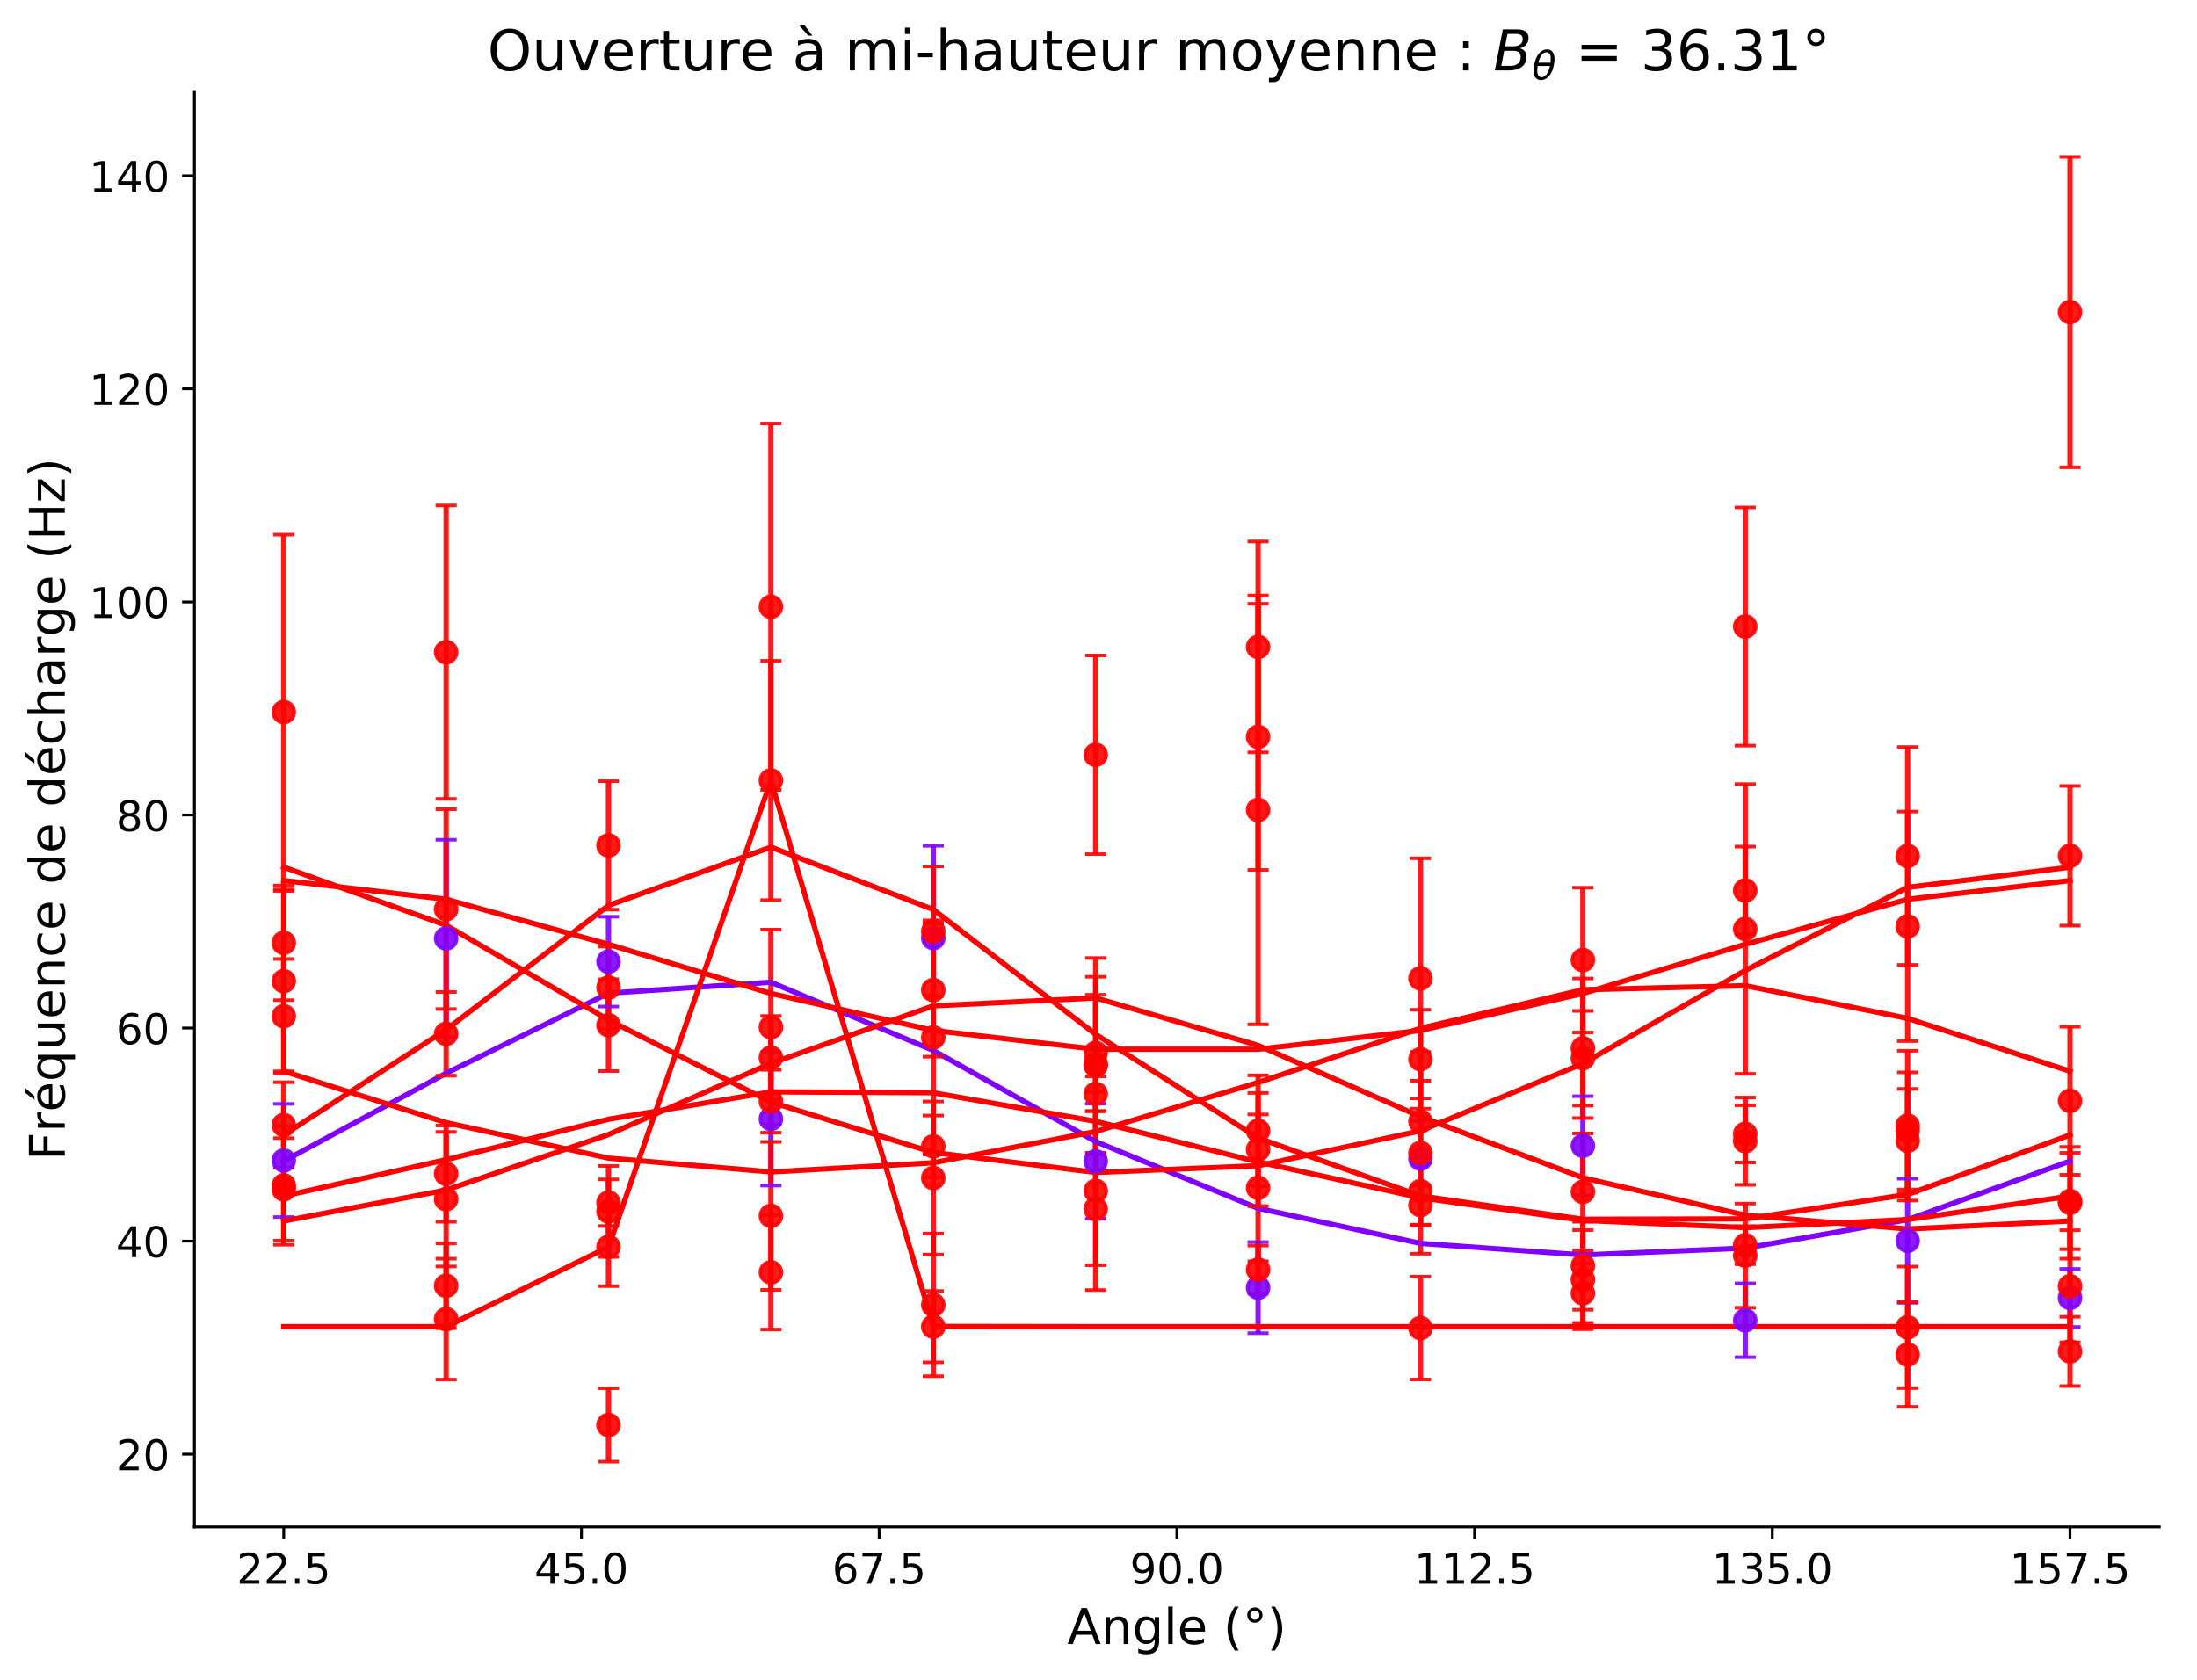 <?xml version="1.0" encoding="utf-8" standalone="no"?>
<!DOCTYPE svg PUBLIC "-//W3C//DTD SVG 1.1//EN"
  "http://www.w3.org/Graphics/SVG/1.1/DTD/svg11.dtd">
<!-- Created with matplotlib (https://matplotlib.org/) -->
<svg height="477.063pt" version="1.1" viewBox="0 0 623.914 477.063" width="623.914pt" xmlns="http://www.w3.org/2000/svg" xmlns:xlink="http://www.w3.org/1999/xlink">
 <defs>
  <style type="text/css">
*{stroke-linecap:butt;stroke-linejoin:round;}
  </style>
 </defs>
 <g id="figure_1">
  <g id="patch_1">
   <path d="M 0 477.063 
L 623.914 477.063 
L 623.914 0 
L 0 0 
z
" style="fill:none;"/>
  </g>
  <g id="axes_1">
   <g id="patch_2">
    <path d="M 55.214 433.7 
L 613.214 433.7 
L 613.214 26 
L 55.214 26 
z
" style="fill:none;"/>
   </g>
   <g id="matplotlib.axis_1">
    <g id="xtick_1">
     <g id="line2d_1">
      <defs>
       <path d="M 0 0 
L 0 3.5 
" id="mae8e7b72b1" style="stroke:#000000;stroke-width:0.8;"/>
      </defs>
      <g>
       <use style="stroke:#000000;stroke-width:0.8;" x="80.578" xlink:href="#mae8e7b72b1" y="433.7"/>
      </g>
     </g>
     <g id="text_1">
      <!-- 22.5 -->
      <defs>
       <path d="M 19.188 8.297 
L 53.609 8.297 
L 53.609 0 
L 7.328 0 
L 7.328 8.297 
Q 12.938 14.109 22.625 23.891 
Q 32.328 33.688 34.812 36.531 
Q 39.547 41.844 41.422 45.531 
Q 43.312 49.219 43.312 52.781 
Q 43.312 58.594 39.234 62.25 
Q 35.156 65.922 28.609 65.922 
Q 23.969 65.922 18.812 64.312 
Q 13.672 62.703 7.812 59.422 
L 7.812 69.391 
Q 13.766 71.781 18.938 73 
Q 24.125 74.219 28.422 74.219 
Q 39.75 74.219 46.484 68.547 
Q 53.219 62.891 53.219 53.422 
Q 53.219 48.922 51.531 44.891 
Q 49.859 40.875 45.406 35.406 
Q 44.188 33.984 37.641 27.219 
Q 31.109 20.453 19.188 8.297 
z
" id="DejaVuSans-50"/>
       <path d="M 10.688 12.406 
L 21 12.406 
L 21 0 
L 10.688 0 
z
" id="DejaVuSans-46"/>
       <path d="M 10.797 72.906 
L 49.516 72.906 
L 49.516 64.594 
L 19.828 64.594 
L 19.828 46.734 
Q 21.969 47.469 24.109 47.828 
Q 26.266 48.188 28.422 48.188 
Q 40.625 48.188 47.75 41.5 
Q 54.891 34.812 54.891 23.391 
Q 54.891 11.625 47.562 5.094 
Q 40.234 -1.422 26.906 -1.422 
Q 22.312 -1.422 17.547 -0.641 
Q 12.797 0.141 7.719 1.703 
L 7.719 11.625 
Q 12.109 9.234 16.797 8.062 
Q 21.484 6.891 26.703 6.891 
Q 35.156 6.891 40.078 11.328 
Q 45.016 15.766 45.016 23.391 
Q 45.016 31 40.078 35.438 
Q 35.156 39.891 26.703 39.891 
Q 22.75 39.891 18.812 39.016 
Q 14.891 38.141 10.797 36.281 
z
" id="DejaVuSans-53"/>
      </defs>
      <g transform="translate(67.219 449.818)scale(0.12 -0.12)">
       <use xlink:href="#DejaVuSans-50"/>
       <use x="63.623" xlink:href="#DejaVuSans-50"/>
       <use x="127.246" xlink:href="#DejaVuSans-46"/>
       <use x="159.033" xlink:href="#DejaVuSans-53"/>
      </g>
     </g>
    </g>
    <g id="xtick_2">
     <g id="line2d_2">
      <g>
       <use style="stroke:#000000;stroke-width:0.8;" x="165.123" xlink:href="#mae8e7b72b1" y="433.7"/>
      </g>
     </g>
     <g id="text_2">
      <!-- 45.0 -->
      <defs>
       <path d="M 37.797 64.312 
L 12.891 25.391 
L 37.797 25.391 
z
M 35.203 72.906 
L 47.609 72.906 
L 47.609 25.391 
L 58.016 25.391 
L 58.016 17.188 
L 47.609 17.188 
L 47.609 0 
L 37.797 0 
L 37.797 17.188 
L 4.891 17.188 
L 4.891 26.703 
z
" id="DejaVuSans-52"/>
       <path d="M 31.781 66.406 
Q 24.172 66.406 20.328 58.906 
Q 16.5 51.422 16.5 36.375 
Q 16.5 21.391 20.328 13.891 
Q 24.172 6.391 31.781 6.391 
Q 39.453 6.391 43.281 13.891 
Q 47.125 21.391 47.125 36.375 
Q 47.125 51.422 43.281 58.906 
Q 39.453 66.406 31.781 66.406 
z
M 31.781 74.219 
Q 44.047 74.219 50.516 64.516 
Q 56.984 54.828 56.984 36.375 
Q 56.984 17.969 50.516 8.266 
Q 44.047 -1.422 31.781 -1.422 
Q 19.531 -1.422 13.062 8.266 
Q 6.594 17.969 6.594 36.375 
Q 6.594 54.828 13.062 64.516 
Q 19.531 74.219 31.781 74.219 
z
" id="DejaVuSans-48"/>
      </defs>
      <g transform="translate(151.764 449.818)scale(0.12 -0.12)">
       <use xlink:href="#DejaVuSans-52"/>
       <use x="63.623" xlink:href="#DejaVuSans-53"/>
       <use x="127.246" xlink:href="#DejaVuSans-46"/>
       <use x="159.033" xlink:href="#DejaVuSans-48"/>
      </g>
     </g>
    </g>
    <g id="xtick_3">
     <g id="line2d_3">
      <g>
       <use style="stroke:#000000;stroke-width:0.8;" x="249.669" xlink:href="#mae8e7b72b1" y="433.7"/>
      </g>
     </g>
     <g id="text_3">
      <!-- 67.5 -->
      <defs>
       <path d="M 33.016 40.375 
Q 26.375 40.375 22.484 35.828 
Q 18.609 31.297 18.609 23.391 
Q 18.609 15.531 22.484 10.953 
Q 26.375 6.391 33.016 6.391 
Q 39.656 6.391 43.531 10.953 
Q 47.406 15.531 47.406 23.391 
Q 47.406 31.297 43.531 35.828 
Q 39.656 40.375 33.016 40.375 
z
M 52.594 71.297 
L 52.594 62.312 
Q 48.875 64.062 45.094 64.984 
Q 41.312 65.922 37.594 65.922 
Q 27.828 65.922 22.672 59.328 
Q 17.531 52.734 16.797 39.406 
Q 19.672 43.656 24.016 45.922 
Q 28.375 48.188 33.594 48.188 
Q 44.578 48.188 50.953 41.516 
Q 57.328 34.859 57.328 23.391 
Q 57.328 12.156 50.688 5.359 
Q 44.047 -1.422 33.016 -1.422 
Q 20.359 -1.422 13.672 8.266 
Q 6.984 17.969 6.984 36.375 
Q 6.984 53.656 15.188 63.938 
Q 23.391 74.219 37.203 74.219 
Q 40.922 74.219 44.703 73.484 
Q 48.484 72.75 52.594 71.297 
z
" id="DejaVuSans-54"/>
       <path d="M 8.203 72.906 
L 55.078 72.906 
L 55.078 68.703 
L 28.609 0 
L 18.312 0 
L 43.219 64.594 
L 8.203 64.594 
z
" id="DejaVuSans-55"/>
      </defs>
      <g transform="translate(236.31 449.818)scale(0.12 -0.12)">
       <use xlink:href="#DejaVuSans-54"/>
       <use x="63.623" xlink:href="#DejaVuSans-55"/>
       <use x="127.246" xlink:href="#DejaVuSans-46"/>
       <use x="159.033" xlink:href="#DejaVuSans-53"/>
      </g>
     </g>
    </g>
    <g id="xtick_4">
     <g id="line2d_4">
      <g>
       <use style="stroke:#000000;stroke-width:0.8;" x="334.214" xlink:href="#mae8e7b72b1" y="433.7"/>
      </g>
     </g>
     <g id="text_4">
      <!-- 90.0 -->
      <defs>
       <path d="M 10.984 1.516 
L 10.984 10.5 
Q 14.703 8.734 18.5 7.812 
Q 22.312 6.891 25.984 6.891 
Q 35.75 6.891 40.891 13.453 
Q 46.047 20.016 46.781 33.406 
Q 43.953 29.203 39.594 26.953 
Q 35.25 24.703 29.984 24.703 
Q 19.047 24.703 12.672 31.312 
Q 6.297 37.938 6.297 49.422 
Q 6.297 60.641 12.938 67.422 
Q 19.578 74.219 30.609 74.219 
Q 43.266 74.219 49.922 64.516 
Q 56.594 54.828 56.594 36.375 
Q 56.594 19.141 48.406 8.859 
Q 40.234 -1.422 26.422 -1.422 
Q 22.703 -1.422 18.891 -0.688 
Q 15.094 0.047 10.984 1.516 
z
M 30.609 32.422 
Q 37.25 32.422 41.125 36.953 
Q 45.016 41.5 45.016 49.422 
Q 45.016 57.281 41.125 61.844 
Q 37.25 66.406 30.609 66.406 
Q 23.969 66.406 20.094 61.844 
Q 16.219 57.281 16.219 49.422 
Q 16.219 41.5 20.094 36.953 
Q 23.969 32.422 30.609 32.422 
z
" id="DejaVuSans-57"/>
      </defs>
      <g transform="translate(320.855 449.818)scale(0.12 -0.12)">
       <use xlink:href="#DejaVuSans-57"/>
       <use x="63.623" xlink:href="#DejaVuSans-48"/>
       <use x="127.246" xlink:href="#DejaVuSans-46"/>
       <use x="159.033" xlink:href="#DejaVuSans-48"/>
      </g>
     </g>
    </g>
    <g id="xtick_5">
     <g id="line2d_5">
      <g>
       <use style="stroke:#000000;stroke-width:0.8;" x="418.76" xlink:href="#mae8e7b72b1" y="433.7"/>
      </g>
     </g>
     <g id="text_5">
      <!-- 112.5 -->
      <defs>
       <path d="M 12.406 8.297 
L 28.516 8.297 
L 28.516 63.922 
L 10.984 60.406 
L 10.984 69.391 
L 28.422 72.906 
L 38.281 72.906 
L 38.281 8.297 
L 54.391 8.297 
L 54.391 0 
L 12.406 0 
z
" id="DejaVuSans-49"/>
      </defs>
      <g transform="translate(401.583 449.818)scale(0.12 -0.12)">
       <use xlink:href="#DejaVuSans-49"/>
       <use x="63.623" xlink:href="#DejaVuSans-49"/>
       <use x="127.246" xlink:href="#DejaVuSans-50"/>
       <use x="190.869" xlink:href="#DejaVuSans-46"/>
       <use x="222.656" xlink:href="#DejaVuSans-53"/>
      </g>
     </g>
    </g>
    <g id="xtick_6">
     <g id="line2d_6">
      <g>
       <use style="stroke:#000000;stroke-width:0.8;" x="503.305" xlink:href="#mae8e7b72b1" y="433.7"/>
      </g>
     </g>
     <g id="text_6">
      <!-- 135.0 -->
      <defs>
       <path d="M 40.578 39.312 
Q 47.656 37.797 51.625 33 
Q 55.609 28.219 55.609 21.188 
Q 55.609 10.406 48.188 4.484 
Q 40.766 -1.422 27.094 -1.422 
Q 22.516 -1.422 17.656 -0.516 
Q 12.797 0.391 7.625 2.203 
L 7.625 11.719 
Q 11.719 9.328 16.594 8.109 
Q 21.484 6.891 26.812 6.891 
Q 36.078 6.891 40.938 10.547 
Q 45.797 14.203 45.797 21.188 
Q 45.797 27.641 41.281 31.266 
Q 36.766 34.906 28.719 34.906 
L 20.219 34.906 
L 20.219 43.016 
L 29.109 43.016 
Q 36.375 43.016 40.234 45.922 
Q 44.094 48.828 44.094 54.297 
Q 44.094 59.906 40.109 62.906 
Q 36.141 65.922 28.719 65.922 
Q 24.656 65.922 20.016 65.031 
Q 15.375 64.156 9.812 62.312 
L 9.812 71.094 
Q 15.438 72.656 20.344 73.438 
Q 25.25 74.219 29.594 74.219 
Q 40.828 74.219 47.359 69.109 
Q 53.906 64.016 53.906 55.328 
Q 53.906 49.266 50.438 45.094 
Q 46.969 40.922 40.578 39.312 
z
" id="DejaVuSans-51"/>
      </defs>
      <g transform="translate(486.128 449.818)scale(0.12 -0.12)">
       <use xlink:href="#DejaVuSans-49"/>
       <use x="63.623" xlink:href="#DejaVuSans-51"/>
       <use x="127.246" xlink:href="#DejaVuSans-53"/>
       <use x="190.869" xlink:href="#DejaVuSans-46"/>
       <use x="222.656" xlink:href="#DejaVuSans-48"/>
      </g>
     </g>
    </g>
    <g id="xtick_7">
     <g id="line2d_7">
      <g>
       <use style="stroke:#000000;stroke-width:0.8;" x="587.851" xlink:href="#mae8e7b72b1" y="433.7"/>
      </g>
     </g>
     <g id="text_7">
      <!-- 157.5 -->
      <g transform="translate(570.674 449.818)scale(0.12 -0.12)">
       <use xlink:href="#DejaVuSans-49"/>
       <use x="63.623" xlink:href="#DejaVuSans-53"/>
       <use x="127.246" xlink:href="#DejaVuSans-55"/>
       <use x="190.869" xlink:href="#DejaVuSans-46"/>
       <use x="222.656" xlink:href="#DejaVuSans-53"/>
      </g>
     </g>
    </g>
    <g id="text_8">
     <!-- Angle (°) -->
     <defs>
      <path d="M 34.188 63.188 
L 20.797 26.906 
L 47.609 26.906 
z
M 28.609 72.906 
L 39.797 72.906 
L 67.578 0 
L 57.328 0 
L 50.688 18.703 
L 17.828 18.703 
L 11.188 0 
L 0.781 0 
z
" id="DejaVuSans-65"/>
      <path d="M 54.891 33.016 
L 54.891 0 
L 45.906 0 
L 45.906 32.719 
Q 45.906 40.484 42.875 44.328 
Q 39.844 48.188 33.797 48.188 
Q 26.516 48.188 22.312 43.547 
Q 18.109 38.922 18.109 30.906 
L 18.109 0 
L 9.078 0 
L 9.078 54.688 
L 18.109 54.688 
L 18.109 46.188 
Q 21.344 51.125 25.703 53.562 
Q 30.078 56 35.797 56 
Q 45.219 56 50.047 50.172 
Q 54.891 44.344 54.891 33.016 
z
" id="DejaVuSans-110"/>
      <path d="M 45.406 27.984 
Q 45.406 37.75 41.375 43.109 
Q 37.359 48.484 30.078 48.484 
Q 22.859 48.484 18.828 43.109 
Q 14.797 37.75 14.797 27.984 
Q 14.797 18.266 18.828 12.891 
Q 22.859 7.516 30.078 7.516 
Q 37.359 7.516 41.375 12.891 
Q 45.406 18.266 45.406 27.984 
z
M 54.391 6.781 
Q 54.391 -7.172 48.188 -13.984 
Q 42 -20.797 29.203 -20.797 
Q 24.469 -20.797 20.266 -20.094 
Q 16.062 -19.391 12.109 -17.922 
L 12.109 -9.188 
Q 16.062 -11.328 19.922 -12.344 
Q 23.781 -13.375 27.781 -13.375 
Q 36.625 -13.375 41.016 -8.766 
Q 45.406 -4.156 45.406 5.172 
L 45.406 9.625 
Q 42.625 4.781 38.281 2.391 
Q 33.938 0 27.875 0 
Q 17.828 0 11.672 7.656 
Q 5.516 15.328 5.516 27.984 
Q 5.516 40.672 11.672 48.328 
Q 17.828 56 27.875 56 
Q 33.938 56 38.281 53.609 
Q 42.625 51.219 45.406 46.391 
L 45.406 54.688 
L 54.391 54.688 
z
" id="DejaVuSans-103"/>
      <path d="M 9.422 75.984 
L 18.406 75.984 
L 18.406 0 
L 9.422 0 
z
" id="DejaVuSans-108"/>
      <path d="M 56.203 29.594 
L 56.203 25.203 
L 14.891 25.203 
Q 15.484 15.922 20.484 11.062 
Q 25.484 6.203 34.422 6.203 
Q 39.594 6.203 44.453 7.469 
Q 49.312 8.734 54.109 11.281 
L 54.109 2.781 
Q 49.266 0.734 44.188 -0.344 
Q 39.109 -1.422 33.891 -1.422 
Q 20.797 -1.422 13.156 6.188 
Q 5.516 13.812 5.516 26.812 
Q 5.516 40.234 12.766 48.109 
Q 20.016 56 32.328 56 
Q 43.359 56 49.781 48.891 
Q 56.203 41.797 56.203 29.594 
z
M 47.219 32.234 
Q 47.125 39.594 43.094 43.984 
Q 39.062 48.391 32.422 48.391 
Q 24.906 48.391 20.391 44.141 
Q 15.875 39.891 15.188 32.172 
z
" id="DejaVuSans-101"/>
      <path id="DejaVuSans-32"/>
      <path d="M 31 75.875 
Q 24.469 64.656 21.281 53.656 
Q 18.109 42.672 18.109 31.391 
Q 18.109 20.125 21.312 9.062 
Q 24.516 -2 31 -13.188 
L 23.188 -13.188 
Q 15.875 -1.703 12.234 9.375 
Q 8.594 20.453 8.594 31.391 
Q 8.594 42.281 12.203 53.312 
Q 15.828 64.359 23.188 75.875 
z
" id="DejaVuSans-40"/>
      <path d="M 25 67.922 
Q 21.094 67.922 18.406 65.203 
Q 15.719 62.5 15.719 58.594 
Q 15.719 54.734 18.406 52.078 
Q 21.094 49.422 25 49.422 
Q 28.906 49.422 31.594 52.078 
Q 34.281 54.734 34.281 58.594 
Q 34.281 62.453 31.562 65.188 
Q 28.859 67.922 25 67.922 
z
M 25 74.219 
Q 28.125 74.219 31 73.016 
Q 33.891 71.828 35.984 69.578 
Q 38.234 67.391 39.359 64.594 
Q 40.484 61.812 40.484 58.594 
Q 40.484 52.156 35.969 47.688 
Q 31.453 43.219 24.906 43.219 
Q 18.312 43.219 13.906 47.609 
Q 9.516 52 9.516 58.594 
Q 9.516 65.141 14 69.672 
Q 18.5 74.219 25 74.219 
z
" id="DejaVuSans-176"/>
      <path d="M 8.016 75.875 
L 15.828 75.875 
Q 23.141 64.359 26.781 53.312 
Q 30.422 42.281 30.422 31.391 
Q 30.422 20.453 26.781 9.375 
Q 23.141 -1.703 15.828 -13.188 
L 8.016 -13.188 
Q 14.5 -2 17.703 9.062 
Q 20.906 20.125 20.906 31.391 
Q 20.906 42.672 17.703 53.656 
Q 14.5 64.656 8.016 75.875 
z
" id="DejaVuSans-41"/>
     </defs>
     <g transform="translate(303.107 466.952)scale(0.14 -0.14)">
      <use xlink:href="#DejaVuSans-65"/>
      <use x="68.408" xlink:href="#DejaVuSans-110"/>
      <use x="131.787" xlink:href="#DejaVuSans-103"/>
      <use x="195.264" xlink:href="#DejaVuSans-108"/>
      <use x="223.047" xlink:href="#DejaVuSans-101"/>
      <use x="284.57" xlink:href="#DejaVuSans-32"/>
      <use x="316.357" xlink:href="#DejaVuSans-40"/>
      <use x="355.371" xlink:href="#DejaVuSans-176"/>
      <use x="405.371" xlink:href="#DejaVuSans-41"/>
     </g>
    </g>
   </g>
   <g id="matplotlib.axis_2">
    <g id="ytick_1">
     <g id="line2d_8">
      <defs>
       <path d="M 0 0 
L -3.5 0 
" id="mf305f9ea77" style="stroke:#000000;stroke-width:0.8;"/>
      </defs>
      <g>
       <use style="stroke:#000000;stroke-width:0.8;" x="55.214" xlink:href="#mf305f9ea77" y="413.034"/>
      </g>
     </g>
     <g id="text_9">
      <!-- 20 -->
      <g transform="translate(32.944 417.593)scale(0.12 -0.12)">
       <use xlink:href="#DejaVuSans-50"/>
       <use x="63.623" xlink:href="#DejaVuSans-48"/>
      </g>
     </g>
    </g>
    <g id="ytick_2">
     <g id="line2d_9">
      <g>
       <use style="stroke:#000000;stroke-width:0.8;" x="55.214" xlink:href="#mf305f9ea77" y="352.517"/>
      </g>
     </g>
     <g id="text_10">
      <!-- 40 -->
      <g transform="translate(32.944 357.076)scale(0.12 -0.12)">
       <use xlink:href="#DejaVuSans-52"/>
       <use x="63.623" xlink:href="#DejaVuSans-48"/>
      </g>
     </g>
    </g>
    <g id="ytick_3">
     <g id="line2d_10">
      <g>
       <use style="stroke:#000000;stroke-width:0.8;" x="55.214" xlink:href="#mf305f9ea77" y="291.999"/>
      </g>
     </g>
     <g id="text_11">
      <!-- 60 -->
      <g transform="translate(32.944 296.559)scale(0.12 -0.12)">
       <use xlink:href="#DejaVuSans-54"/>
       <use x="63.623" xlink:href="#DejaVuSans-48"/>
      </g>
     </g>
    </g>
    <g id="ytick_4">
     <g id="line2d_11">
      <g>
       <use style="stroke:#000000;stroke-width:0.8;" x="55.214" xlink:href="#mf305f9ea77" y="231.482"/>
      </g>
     </g>
     <g id="text_12">
      <!-- 80 -->
      <defs>
       <path d="M 31.781 34.625 
Q 24.75 34.625 20.719 30.859 
Q 16.703 27.094 16.703 20.516 
Q 16.703 13.922 20.719 10.156 
Q 24.75 6.391 31.781 6.391 
Q 38.812 6.391 42.859 10.172 
Q 46.922 13.969 46.922 20.516 
Q 46.922 27.094 42.891 30.859 
Q 38.875 34.625 31.781 34.625 
z
M 21.922 38.812 
Q 15.578 40.375 12.031 44.719 
Q 8.5 49.078 8.5 55.328 
Q 8.5 64.062 14.719 69.141 
Q 20.953 74.219 31.781 74.219 
Q 42.672 74.219 48.875 69.141 
Q 55.078 64.062 55.078 55.328 
Q 55.078 49.078 51.531 44.719 
Q 48 40.375 41.703 38.812 
Q 48.828 37.156 52.797 32.312 
Q 56.781 27.484 56.781 20.516 
Q 56.781 9.906 50.312 4.234 
Q 43.844 -1.422 31.781 -1.422 
Q 19.734 -1.422 13.25 4.234 
Q 6.781 9.906 6.781 20.516 
Q 6.781 27.484 10.781 32.312 
Q 14.797 37.156 21.922 38.812 
z
M 18.312 54.391 
Q 18.312 48.734 21.844 45.562 
Q 25.391 42.391 31.781 42.391 
Q 38.141 42.391 41.719 45.562 
Q 45.312 48.734 45.312 54.391 
Q 45.312 60.062 41.719 63.234 
Q 38.141 66.406 31.781 66.406 
Q 25.391 66.406 21.844 63.234 
Q 18.312 60.062 18.312 54.391 
z
" id="DejaVuSans-56"/>
      </defs>
      <g transform="translate(32.944 236.041)scale(0.12 -0.12)">
       <use xlink:href="#DejaVuSans-56"/>
       <use x="63.623" xlink:href="#DejaVuSans-48"/>
      </g>
     </g>
    </g>
    <g id="ytick_5">
     <g id="line2d_12">
      <g>
       <use style="stroke:#000000;stroke-width:0.8;" x="55.214" xlink:href="#mf305f9ea77" y="170.965"/>
      </g>
     </g>
     <g id="text_13">
      <!-- 100 -->
      <g transform="translate(25.309 175.524)scale(0.12 -0.12)">
       <use xlink:href="#DejaVuSans-49"/>
       <use x="63.623" xlink:href="#DejaVuSans-48"/>
       <use x="127.246" xlink:href="#DejaVuSans-48"/>
      </g>
     </g>
    </g>
    <g id="ytick_6">
     <g id="line2d_13">
      <g>
       <use style="stroke:#000000;stroke-width:0.8;" x="55.214" xlink:href="#mf305f9ea77" y="110.447"/>
      </g>
     </g>
     <g id="text_14">
      <!-- 120 -->
      <g transform="translate(25.309 115.006)scale(0.12 -0.12)">
       <use xlink:href="#DejaVuSans-49"/>
       <use x="63.623" xlink:href="#DejaVuSans-50"/>
       <use x="127.246" xlink:href="#DejaVuSans-48"/>
      </g>
     </g>
    </g>
    <g id="ytick_7">
     <g id="line2d_14">
      <g>
       <use style="stroke:#000000;stroke-width:0.8;" x="55.214" xlink:href="#mf305f9ea77" y="49.93"/>
      </g>
     </g>
     <g id="text_15">
      <!-- 140 -->
      <g transform="translate(25.309 54.489)scale(0.12 -0.12)">
       <use xlink:href="#DejaVuSans-49"/>
       <use x="63.623" xlink:href="#DejaVuSans-52"/>
       <use x="127.246" xlink:href="#DejaVuSans-48"/>
      </g>
     </g>
    </g>
    <g id="text_16">
     <!-- Fréquence de décharge (Hz) -->
     <defs>
      <path d="M 9.812 72.906 
L 51.703 72.906 
L 51.703 64.594 
L 19.672 64.594 
L 19.672 43.109 
L 48.578 43.109 
L 48.578 34.812 
L 19.672 34.812 
L 19.672 0 
L 9.812 0 
z
" id="DejaVuSans-70"/>
      <path d="M 41.109 46.297 
Q 39.594 47.172 37.812 47.578 
Q 36.031 48 33.891 48 
Q 26.266 48 22.188 43.047 
Q 18.109 38.094 18.109 28.812 
L 18.109 0 
L 9.078 0 
L 9.078 54.688 
L 18.109 54.688 
L 18.109 46.188 
Q 20.953 51.172 25.484 53.578 
Q 30.031 56 36.531 56 
Q 37.453 56 38.578 55.875 
Q 39.703 55.766 41.062 55.516 
z
" id="DejaVuSans-114"/>
      <path d="M 56.203 29.594 
L 56.203 25.203 
L 14.891 25.203 
Q 15.484 15.922 20.484 11.062 
Q 25.484 6.203 34.422 6.203 
Q 39.594 6.203 44.453 7.469 
Q 49.312 8.734 54.109 11.281 
L 54.109 2.781 
Q 49.266 0.734 44.188 -0.344 
Q 39.109 -1.422 33.891 -1.422 
Q 20.797 -1.422 13.156 6.188 
Q 5.516 13.812 5.516 26.812 
Q 5.516 40.234 12.766 48.109 
Q 20.016 56 32.328 56 
Q 43.359 56 49.781 48.891 
Q 56.203 41.797 56.203 29.594 
z
M 47.219 32.234 
Q 47.125 39.594 43.094 43.984 
Q 39.062 48.391 32.422 48.391 
Q 24.906 48.391 20.391 44.141 
Q 15.875 39.891 15.188 32.172 
z
M 38.531 79.984 
L 48.25 79.984 
L 32.344 61.625 
L 24.859 61.625 
z
" id="DejaVuSans-233"/>
      <path d="M 14.797 27.297 
Q 14.797 17.391 18.875 11.75 
Q 22.953 6.109 30.078 6.109 
Q 37.203 6.109 41.297 11.75 
Q 45.406 17.391 45.406 27.297 
Q 45.406 37.203 41.297 42.844 
Q 37.203 48.484 30.078 48.484 
Q 22.953 48.484 18.875 42.844 
Q 14.797 37.203 14.797 27.297 
z
M 45.406 8.203 
Q 42.578 3.328 38.25 0.953 
Q 33.938 -1.422 27.875 -1.422 
Q 17.969 -1.422 11.734 6.484 
Q 5.516 14.406 5.516 27.297 
Q 5.516 40.188 11.734 48.094 
Q 17.969 56 27.875 56 
Q 33.938 56 38.25 53.625 
Q 42.578 51.266 45.406 46.391 
L 45.406 54.688 
L 54.391 54.688 
L 54.391 -20.797 
L 45.406 -20.797 
z
" id="DejaVuSans-113"/>
      <path d="M 8.5 21.578 
L 8.5 54.688 
L 17.484 54.688 
L 17.484 21.922 
Q 17.484 14.156 20.5 10.266 
Q 23.531 6.391 29.594 6.391 
Q 36.859 6.391 41.078 11.031 
Q 45.312 15.672 45.312 23.688 
L 45.312 54.688 
L 54.297 54.688 
L 54.297 0 
L 45.312 0 
L 45.312 8.406 
Q 42.047 3.422 37.719 1 
Q 33.406 -1.422 27.688 -1.422 
Q 18.266 -1.422 13.375 4.438 
Q 8.5 10.297 8.5 21.578 
z
M 31.109 56 
z
" id="DejaVuSans-117"/>
      <path d="M 48.781 52.594 
L 48.781 44.188 
Q 44.969 46.297 41.141 47.344 
Q 37.312 48.391 33.406 48.391 
Q 24.656 48.391 19.812 42.844 
Q 14.984 37.312 14.984 27.297 
Q 14.984 17.281 19.812 11.734 
Q 24.656 6.203 33.406 6.203 
Q 37.312 6.203 41.141 7.25 
Q 44.969 8.297 48.781 10.406 
L 48.781 2.094 
Q 45.016 0.344 40.984 -0.531 
Q 36.969 -1.422 32.422 -1.422 
Q 20.062 -1.422 12.781 6.344 
Q 5.516 14.109 5.516 27.297 
Q 5.516 40.672 12.859 48.328 
Q 20.219 56 33.016 56 
Q 37.156 56 41.109 55.141 
Q 45.062 54.297 48.781 52.594 
z
" id="DejaVuSans-99"/>
      <path d="M 45.406 46.391 
L 45.406 75.984 
L 54.391 75.984 
L 54.391 0 
L 45.406 0 
L 45.406 8.203 
Q 42.578 3.328 38.25 0.953 
Q 33.938 -1.422 27.875 -1.422 
Q 17.969 -1.422 11.734 6.484 
Q 5.516 14.406 5.516 27.297 
Q 5.516 40.188 11.734 48.094 
Q 17.969 56 27.875 56 
Q 33.938 56 38.25 53.625 
Q 42.578 51.266 45.406 46.391 
z
M 14.797 27.297 
Q 14.797 17.391 18.875 11.75 
Q 22.953 6.109 30.078 6.109 
Q 37.203 6.109 41.297 11.75 
Q 45.406 17.391 45.406 27.297 
Q 45.406 37.203 41.297 42.844 
Q 37.203 48.484 30.078 48.484 
Q 22.953 48.484 18.875 42.844 
Q 14.797 37.203 14.797 27.297 
z
" id="DejaVuSans-100"/>
      <path d="M 54.891 33.016 
L 54.891 0 
L 45.906 0 
L 45.906 32.719 
Q 45.906 40.484 42.875 44.328 
Q 39.844 48.188 33.797 48.188 
Q 26.516 48.188 22.312 43.547 
Q 18.109 38.922 18.109 30.906 
L 18.109 0 
L 9.078 0 
L 9.078 75.984 
L 18.109 75.984 
L 18.109 46.188 
Q 21.344 51.125 25.703 53.562 
Q 30.078 56 35.797 56 
Q 45.219 56 50.047 50.172 
Q 54.891 44.344 54.891 33.016 
z
" id="DejaVuSans-104"/>
      <path d="M 34.281 27.484 
Q 23.391 27.484 19.188 25 
Q 14.984 22.516 14.984 16.5 
Q 14.984 11.719 18.141 8.906 
Q 21.297 6.109 26.703 6.109 
Q 34.188 6.109 38.703 11.406 
Q 43.219 16.703 43.219 25.484 
L 43.219 27.484 
z
M 52.203 31.203 
L 52.203 0 
L 43.219 0 
L 43.219 8.297 
Q 40.141 3.328 35.547 0.953 
Q 30.953 -1.422 24.312 -1.422 
Q 15.922 -1.422 10.953 3.297 
Q 6 8.016 6 15.922 
Q 6 25.141 12.172 29.828 
Q 18.359 34.516 30.609 34.516 
L 43.219 34.516 
L 43.219 35.406 
Q 43.219 41.609 39.141 45 
Q 35.062 48.391 27.688 48.391 
Q 23 48.391 18.547 47.266 
Q 14.109 46.141 10.016 43.891 
L 10.016 52.203 
Q 14.938 54.109 19.578 55.047 
Q 24.219 56 28.609 56 
Q 40.484 56 46.344 49.844 
Q 52.203 43.703 52.203 31.203 
z
" id="DejaVuSans-97"/>
      <path d="M 9.812 72.906 
L 19.672 72.906 
L 19.672 43.016 
L 55.516 43.016 
L 55.516 72.906 
L 65.375 72.906 
L 65.375 0 
L 55.516 0 
L 55.516 34.719 
L 19.672 34.719 
L 19.672 0 
L 9.812 0 
z
" id="DejaVuSans-72"/>
      <path d="M 5.516 54.688 
L 48.188 54.688 
L 48.188 46.484 
L 14.406 7.172 
L 48.188 7.172 
L 48.188 0 
L 4.297 0 
L 4.297 8.203 
L 38.094 47.516 
L 5.516 47.516 
z
" id="DejaVuSans-122"/>
     </defs>
     <g transform="translate(18.398 329.61)rotate(-90)scale(0.14 -0.14)">
      <use xlink:href="#DejaVuSans-70"/>
      <use x="57.41" xlink:href="#DejaVuSans-114"/>
      <use x="98.492" xlink:href="#DejaVuSans-233"/>
      <use x="160.016" xlink:href="#DejaVuSans-113"/>
      <use x="223.492" xlink:href="#DejaVuSans-117"/>
      <use x="286.871" xlink:href="#DejaVuSans-101"/>
      <use x="348.395" xlink:href="#DejaVuSans-110"/>
      <use x="411.773" xlink:href="#DejaVuSans-99"/>
      <use x="466.754" xlink:href="#DejaVuSans-101"/>
      <use x="528.277" xlink:href="#DejaVuSans-32"/>
      <use x="560.064" xlink:href="#DejaVuSans-100"/>
      <use x="623.541" xlink:href="#DejaVuSans-101"/>
      <use x="685.064" xlink:href="#DejaVuSans-32"/>
      <use x="716.852" xlink:href="#DejaVuSans-100"/>
      <use x="780.328" xlink:href="#DejaVuSans-233"/>
      <use x="841.852" xlink:href="#DejaVuSans-99"/>
      <use x="896.832" xlink:href="#DejaVuSans-104"/>
      <use x="960.211" xlink:href="#DejaVuSans-97"/>
      <use x="1021.49" xlink:href="#DejaVuSans-114"/>
      <use x="1062.588" xlink:href="#DejaVuSans-103"/>
      <use x="1126.064" xlink:href="#DejaVuSans-101"/>
      <use x="1187.588" xlink:href="#DejaVuSans-32"/>
      <use x="1219.375" xlink:href="#DejaVuSans-40"/>
      <use x="1258.389" xlink:href="#DejaVuSans-72"/>
      <use x="1333.584" xlink:href="#DejaVuSans-122"/>
      <use x="1386.074" xlink:href="#DejaVuSans-41"/>
     </g>
    </g>
   </g>
   <g id="LineCollection_1">
    <path clip-path="url(#pf2d4d8208e)" d="M 80.578 345.686 
L 80.578 313.531 
" style="fill:none;stroke:#8000ff;stroke-opacity:0.9;stroke-width:1.5;"/>
    <path clip-path="url(#pf2d4d8208e)" d="M 126.694 294.569 
L 126.694 238.52 
" style="fill:none;stroke:#8000ff;stroke-opacity:0.9;stroke-width:1.5;"/>
    <path clip-path="url(#pf2d4d8208e)" d="M 172.809 285.888 
L 172.809 260.387 
" style="fill:none;stroke:#8000ff;stroke-opacity:0.9;stroke-width:1.5;"/>
    <path clip-path="url(#pf2d4d8208e)" d="M 218.925 336.739 
L 218.925 298.847 
" style="fill:none;stroke:#8000ff;stroke-opacity:0.9;stroke-width:1.5;"/>
    <path clip-path="url(#pf2d4d8208e)" d="M 265.041 292.621 
L 265.041 240.237 
" style="fill:none;stroke:#8000ff;stroke-opacity:0.9;stroke-width:1.5;"/>
    <path clip-path="url(#pf2d4d8208e)" d="M 311.157 346.175 
L 311.157 313.494 
" style="fill:none;stroke:#8000ff;stroke-opacity:0.9;stroke-width:1.5;"/>
    <path clip-path="url(#pf2d4d8208e)" d="M 357.272 378.665 
L 357.272 352.781 
" style="fill:none;stroke:#8000ff;stroke-opacity:0.9;stroke-width:1.5;"/>
    <path clip-path="url(#pf2d4d8208e)" d="M 403.388 339.8 
L 403.388 318.39 
" style="fill:none;stroke:#8000ff;stroke-opacity:0.9;stroke-width:1.5;"/>
    <path clip-path="url(#pf2d4d8208e)" d="M 449.504 339.487 
L 449.504 311.364 
" style="fill:none;stroke:#8000ff;stroke-opacity:0.9;stroke-width:1.5;"/>
    <path clip-path="url(#pf2d4d8208e)" d="M 495.619 385.497 
L 495.619 364.514 
" style="fill:none;stroke:#8000ff;stroke-opacity:0.9;stroke-width:1.5;"/>
    <path clip-path="url(#pf2d4d8208e)" d="M 541.735 370.038 
L 541.735 334.777 
" style="fill:none;stroke:#8000ff;stroke-opacity:0.9;stroke-width:1.5;"/>
    <path clip-path="url(#pf2d4d8208e)" d="M 587.851 376.9 
L 587.851 360.405 
" style="fill:none;stroke:#8000ff;stroke-opacity:0.9;stroke-width:1.5;"/>
   </g>
   <g id="LineCollection_2">
    <path clip-path="url(#pf2d4d8208e)" d="M 80.578 352.372 
L 80.578 323.265 
" style="fill:none;stroke:#ff0000;stroke-opacity:0.9;stroke-width:1.5;"/>
    <path clip-path="url(#pf2d4d8208e)" d="M 126.694 286.608 
L 126.694 229.848 
" style="fill:none;stroke:#ff0000;stroke-opacity:0.9;stroke-width:1.5;"/>
    <path clip-path="url(#pf2d4d8208e)" d="M 172.809 348.221 
L 172.809 334.977 
" style="fill:none;stroke:#ff0000;stroke-opacity:0.9;stroke-width:1.5;"/>
    <path clip-path="url(#pf2d4d8208e)" d="M 218.925 224.363 
L 218.925 120.309 
" style="fill:none;stroke:#ff0000;stroke-opacity:0.9;stroke-width:1.5;"/>
    <path clip-path="url(#pf2d4d8208e)" d="M 265.041 282.881 
L 265.041 246.095 
" style="fill:none;stroke:#ff0000;stroke-opacity:0.9;stroke-width:1.5;"/>
    <path clip-path="url(#pf2d4d8208e)" d="M 311.157 327.798 
L 311.157 277.428 
" style="fill:none;stroke:#ff0000;stroke-opacity:0.9;stroke-width:1.5;"/>
    <path clip-path="url(#pf2d4d8208e)" d="M 357.272 367.467 
L 357.272 353.778 
" style="fill:none;stroke:#ff0000;stroke-opacity:0.9;stroke-width:1.5;"/>
    <path clip-path="url(#pf2d4d8208e)" d="M 403.388 330.125 
L 403.388 306.961 
" style="fill:none;stroke:#ff0000;stroke-opacity:0.9;stroke-width:1.5;"/>
    <path clip-path="url(#pf2d4d8208e)" d="M 449.504 375.725 
L 449.504 358.946 
" style="fill:none;stroke:#ff0000;stroke-opacity:0.9;stroke-width:1.5;"/>
    <path clip-path="url(#pf2d4d8208e)" d="M 495.619 371.435 
L 495.619 341.859 
" style="fill:none;stroke:#ff0000;stroke-opacity:0.9;stroke-width:1.5;"/>
    <path clip-path="url(#pf2d4d8208e)" d="M 541.735 274.058 
L 541.735 212.187 
" style="fill:none;stroke:#ff0000;stroke-opacity:0.9;stroke-width:1.5;"/>
    <path clip-path="url(#pf2d4d8208e)" d="M 587.851 357.509 
L 587.851 325.756 
" style="fill:none;stroke:#ff0000;stroke-opacity:0.9;stroke-width:1.5;"/>
   </g>
   <g id="LineCollection_3">
    <path clip-path="url(#pf2d4d8208e)" d="M 80.578 331.69 
L 80.578 307.384 
" style="fill:none;stroke:#ff0000;stroke-opacity:0.9;stroke-width:1.5;"/>
    <path clip-path="url(#pf2d4d8208e)" d="M 126.694 347.035 
L 126.694 319.7 
" style="fill:none;stroke:#ff0000;stroke-opacity:0.9;stroke-width:1.5;"/>
    <path clip-path="url(#pf2d4d8208e)" d="M 172.809 258.366 
L 172.809 221.883 
" style="fill:none;stroke:#ff0000;stroke-opacity:0.9;stroke-width:1.5;"/>
    <path clip-path="url(#pf2d4d8208e)" d="M 218.925 377.626 
L 218.925 345.15 
" style="fill:none;stroke:#ff0000;stroke-opacity:0.9;stroke-width:1.5;"/>
    <path clip-path="url(#pf2d4d8208e)" d="M 265.041 334.349 
L 265.041 316.842 
" style="fill:none;stroke:#ff0000;stroke-opacity:0.9;stroke-width:1.5;"/>
    <path clip-path="url(#pf2d4d8208e)" d="M 311.157 242.596 
L 311.157 186.182 
" style="fill:none;stroke:#ff0000;stroke-opacity:0.9;stroke-width:1.5;"/>
    <path clip-path="url(#pf2d4d8208e)" d="M 357.272 342.579 
L 357.272 310.431 
" style="fill:none;stroke:#ff0000;stroke-opacity:0.9;stroke-width:1.5;"/>
    <path clip-path="url(#pf2d4d8208e)" d="M 403.388 314.883 
L 403.388 286.805 
" style="fill:none;stroke:#ff0000;stroke-opacity:0.9;stroke-width:1.5;"/>
    <path clip-path="url(#pf2d4d8208e)" d="M 449.504 377.544 
L 449.504 349.37 
" style="fill:none;stroke:#ff0000;stroke-opacity:0.9;stroke-width:1.5;"/>
    <path clip-path="url(#pf2d4d8208e)" d="M 495.619 336.526 
L 495.619 311.719 
" style="fill:none;stroke:#ff0000;stroke-opacity:0.9;stroke-width:1.5;"/>
    <path clip-path="url(#pf2d4d8208e)" d="M 541.735 394.264 
L 541.735 359.741 
" style="fill:none;stroke:#ff0000;stroke-opacity:0.9;stroke-width:1.5;"/>
    <path clip-path="url(#pf2d4d8208e)" d="M 587.851 393.686 
L 587.851 374.011 
" style="fill:none;stroke:#ff0000;stroke-opacity:0.9;stroke-width:1.5;"/>
   </g>
   <g id="LineCollection_4">
    <path clip-path="url(#pf2d4d8208e)" d="M 80.578 304.876 
L 80.578 272.388 
" style="fill:none;stroke:#ff0000;stroke-opacity:0.9;stroke-width:1.5;"/>
    <path clip-path="url(#pf2d4d8208e)" d="M 126.694 377.254 
L 126.694 353.164 
" style="fill:none;stroke:#ff0000;stroke-opacity:0.9;stroke-width:1.5;"/>
    <path clip-path="url(#pf2d4d8208e)" d="M 172.809 365.303 
L 172.809 343.02 
" style="fill:none;stroke:#ff0000;stroke-opacity:0.9;stroke-width:1.5;"/>
    <path clip-path="url(#pf2d4d8208e)" d="M 218.925 255.653 
L 218.925 187.691 
" style="fill:none;stroke:#ff0000;stroke-opacity:0.9;stroke-width:1.5;"/>
    <path clip-path="url(#pf2d4d8208e)" d="M 265.041 386.938 
L 265.041 366.687 
" style="fill:none;stroke:#ff0000;stroke-opacity:0.9;stroke-width:1.5;"/>
    <path clip-path="url(#pf2d4d8208e)" d="M 311.157 315.638 
L 311.157 305.727 
" style="fill:none;stroke:#ff0000;stroke-opacity:0.9;stroke-width:1.5;"/>
    <path clip-path="url(#pf2d4d8208e)" d="M 357.272 290.936 
L 357.272 169.148 
" style="fill:none;stroke:#ff0000;stroke-opacity:0.9;stroke-width:1.5;"/>
    <path clip-path="url(#pf2d4d8208e)" d="M 403.388 348.041 
L 403.388 328.545 
" style="fill:none;stroke:#ff0000;stroke-opacity:0.9;stroke-width:1.5;"/>
    <path clip-path="url(#pf2d4d8208e)" d="M 449.504 314.03 
L 449.504 287.124 
" style="fill:none;stroke:#ff0000;stroke-opacity:0.9;stroke-width:1.5;"/>
    <path clip-path="url(#pf2d4d8208e)" d="M 495.619 265.399 
L 495.619 240.455 
" style="fill:none;stroke:#ff0000;stroke-opacity:0.9;stroke-width:1.5;"/>
    <path clip-path="url(#pf2d4d8208e)" d="M 541.735 340.99 
L 541.735 298.445 
" style="fill:none;stroke:#ff0000;stroke-opacity:0.9;stroke-width:1.5;"/>
    <path clip-path="url(#pf2d4d8208e)" d="M 587.851 381.262 
L 587.851 349.426 
" style="fill:none;stroke:#ff0000;stroke-opacity:0.9;stroke-width:1.5;"/>
   </g>
   <g id="LineCollection_5">
    <path clip-path="url(#pf2d4d8208e)" d="M 80.578 304.295 
L 80.578 253.066 
" style="fill:none;stroke:#ff0000;stroke-opacity:0.9;stroke-width:1.5;"/>
    <path clip-path="url(#pf2d4d8208e)" d="M 126.694 391.851 
L 126.694 357.513 
" style="fill:none;stroke:#ff0000;stroke-opacity:0.9;stroke-width:1.5;"/>
    <path clip-path="url(#pf2d4d8208e)" d="M 172.809 415.168 
L 172.809 394.301 
" style="fill:none;stroke:#ff0000;stroke-opacity:0.9;stroke-width:1.5;"/>
    <path clip-path="url(#pf2d4d8208e)" d="M 218.925 366.376 
L 218.925 324.313 
" style="fill:none;stroke:#ff0000;stroke-opacity:0.9;stroke-width:1.5;"/>
    <path clip-path="url(#pf2d4d8208e)" d="M 265.041 300.125 
L 265.041 262.286 
" style="fill:none;stroke:#ff0000;stroke-opacity:0.9;stroke-width:1.5;"/>
    <path clip-path="url(#pf2d4d8208e)" d="M 311.157 359.362 
L 311.157 327.414 
" style="fill:none;stroke:#ff0000;stroke-opacity:0.9;stroke-width:1.5;"/>
    <path clip-path="url(#pf2d4d8208e)" d="M 357.272 247.084 
L 357.272 171.492 
" style="fill:none;stroke:#ff0000;stroke-opacity:0.9;stroke-width:1.5;"/>
    <path clip-path="url(#pf2d4d8208e)" d="M 403.388 356.093 
L 403.388 298.796 
" style="fill:none;stroke:#ff0000;stroke-opacity:0.9;stroke-width:1.5;"/>
    <path clip-path="url(#pf2d4d8208e)" d="M 449.504 372.023 
L 449.504 347.026 
" style="fill:none;stroke:#ff0000;stroke-opacity:0.9;stroke-width:1.5;"/>
    <path clip-path="url(#pf2d4d8208e)" d="M 495.619 304.998 
L 495.619 222.704 
" style="fill:none;stroke:#ff0000;stroke-opacity:0.9;stroke-width:1.5;"/>
    <path clip-path="url(#pf2d4d8208e)" d="M 541.735 295.708 
L 541.735 230.522 
" style="fill:none;stroke:#ff0000;stroke-opacity:0.9;stroke-width:1.5;"/>
    <path clip-path="url(#pf2d4d8208e)" d="M 587.851 262.901 
L 587.851 223.229 
" style="fill:none;stroke:#ff0000;stroke-opacity:0.9;stroke-width:1.5;"/>
   </g>
   <g id="LineCollection_6">
    <path clip-path="url(#pf2d4d8208e)" d="M 80.578 252.632 
L 80.578 151.867 
" style="fill:none;stroke:#ff0000;stroke-opacity:0.9;stroke-width:1.5;"/>
    <path clip-path="url(#pf2d4d8208e)" d="M 126.694 226.909 
L 126.694 143.561 
" style="fill:none;stroke:#ff0000;stroke-opacity:0.9;stroke-width:1.5;"/>
    <path clip-path="url(#pf2d4d8208e)" d="M 172.809 304.226 
L 172.809 278.133 
" style="fill:none;stroke:#ff0000;stroke-opacity:0.9;stroke-width:1.5;"/>
    <path clip-path="url(#pf2d4d8208e)" d="M 218.925 312.247 
L 218.925 288.568 
" style="fill:none;stroke:#ff0000;stroke-opacity:0.9;stroke-width:1.5;"/>
    <path clip-path="url(#pf2d4d8208e)" d="M 265.041 327.897 
L 265.041 261.412 
" style="fill:none;stroke:#ff0000;stroke-opacity:0.9;stroke-width:1.5;"/>
    <path clip-path="url(#pf2d4d8208e)" d="M 311.157 366.421 
L 311.157 310.05 
" style="fill:none;stroke:#ff0000;stroke-opacity:0.9;stroke-width:1.5;"/>
    <path clip-path="url(#pf2d4d8208e)" d="M 357.272 213.699 
L 357.272 153.807 
" style="fill:none;stroke:#ff0000;stroke-opacity:0.9;stroke-width:1.5;"/>
    <path clip-path="url(#pf2d4d8208e)" d="M 403.388 347.851 
L 403.388 336.748 
" style="fill:none;stroke:#ff0000;stroke-opacity:0.9;stroke-width:1.5;"/>
    <path clip-path="url(#pf2d4d8208e)" d="M 449.504 355.147 
L 449.504 321.926 
" style="fill:none;stroke:#ff0000;stroke-opacity:0.9;stroke-width:1.5;"/>
    <path clip-path="url(#pf2d4d8208e)" d="M 495.619 211.791 
L 495.619 144.121 
" style="fill:none;stroke:#ff0000;stroke-opacity:0.9;stroke-width:1.5;"/>
    <path clip-path="url(#pf2d4d8208e)" d="M 541.735 338.756 
L 541.735 309.284 
" style="fill:none;stroke:#ff0000;stroke-opacity:0.9;stroke-width:1.5;"/>
    <path clip-path="url(#pf2d4d8208e)" d="M 587.851 333.695 
L 587.851 291.621 
" style="fill:none;stroke:#ff0000;stroke-opacity:0.9;stroke-width:1.5;"/>
   </g>
   <g id="LineCollection_7">
    <path clip-path="url(#pf2d4d8208e)" d="M 80.578 284.074 
L 80.578 251.513 
" style="fill:none;stroke:#ff0000;stroke-opacity:0.9;stroke-width:1.5;"/>
    <path clip-path="url(#pf2d4d8208e)" d="M 126.694 359.704 
L 126.694 321.51 
" style="fill:none;stroke:#ff0000;stroke-opacity:0.9;stroke-width:1.5;"/>
    <path clip-path="url(#pf2d4d8208e)" d="M 172.809 292.15 
L 172.809 268.862 
" style="fill:none;stroke:#ff0000;stroke-opacity:0.9;stroke-width:1.5;"/>
    <path clip-path="url(#pf2d4d8208e)" d="M 218.925 321.728 
L 218.925 303.874 
" style="fill:none;stroke:#ff0000;stroke-opacity:0.9;stroke-width:1.5;"/>
    <path clip-path="url(#pf2d4d8208e)" d="M 265.041 390.894 
L 265.041 350.355 
" style="fill:none;stroke:#ff0000;stroke-opacity:0.9;stroke-width:1.5;"/>
    <path clip-path="url(#pf2d4d8208e)" d="M 311.157 315.566 
L 311.157 282.541 
" style="fill:none;stroke:#ff0000;stroke-opacity:0.9;stroke-width:1.5;"/>
    <path clip-path="url(#pf2d4d8208e)" d="M 357.272 358.244 
L 357.272 316.535 
" style="fill:none;stroke:#ff0000;stroke-opacity:0.9;stroke-width:1.5;"/>
    <path clip-path="url(#pf2d4d8208e)" d="M 403.388 311.971 
L 403.388 243.779 
" style="fill:none;stroke:#ff0000;stroke-opacity:0.9;stroke-width:1.5;"/>
    <path clip-path="url(#pf2d4d8208e)" d="M 449.504 293.253 
L 449.504 252.132 
" style="fill:none;stroke:#ff0000;stroke-opacity:0.9;stroke-width:1.5;"/>
    <path clip-path="url(#pf2d4d8208e)" d="M 495.619 330.178 
L 495.619 313.932 
" style="fill:none;stroke:#ff0000;stroke-opacity:0.9;stroke-width:1.5;"/>
    <path clip-path="url(#pf2d4d8208e)" d="M 541.735 337.85 
L 541.735 304.582 
" style="fill:none;stroke:#ff0000;stroke-opacity:0.9;stroke-width:1.5;"/>
    <path clip-path="url(#pf2d4d8208e)" d="M 587.851 132.742 
L 587.851 44.532 
" style="fill:none;stroke:#ff0000;stroke-opacity:0.9;stroke-width:1.5;"/>
   </g>
   <g id="LineCollection_8">
    <path clip-path="url(#pf2d4d8208e)" d="M 80.578 353.554 
L 80.578 319.82 
" style="fill:none;stroke:#ff0000;stroke-opacity:0.9;stroke-width:1.5;"/>
    <path clip-path="url(#pf2d4d8208e)" d="M 126.694 305.526 
L 126.694 281.763 
" style="fill:none;stroke:#ff0000;stroke-opacity:0.9;stroke-width:1.5;"/>
    <path clip-path="url(#pf2d4d8208e)" d="M 172.809 357.007 
L 172.809 331.164 
" style="fill:none;stroke:#ff0000;stroke-opacity:0.9;stroke-width:1.5;"/>
    <path clip-path="url(#pf2d4d8208e)" d="M 218.925 319.449 
L 218.925 264.041 
" style="fill:none;stroke:#ff0000;stroke-opacity:0.9;stroke-width:1.5;"/>
    <path clip-path="url(#pf2d4d8208e)" d="M 265.041 356.326 
L 265.041 312.859 
" style="fill:none;stroke:#ff0000;stroke-opacity:0.9;stroke-width:1.5;"/>
    <path clip-path="url(#pf2d4d8208e)" d="M 311.157 332.341 
L 311.157 272.107 
" style="fill:none;stroke:#ff0000;stroke-opacity:0.9;stroke-width:1.5;"/>
    <path clip-path="url(#pf2d4d8208e)" d="M 357.272 336.926 
L 357.272 305.422 
" style="fill:none;stroke:#ff0000;stroke-opacity:0.9;stroke-width:1.5;"/>
    <path clip-path="url(#pf2d4d8208e)" d="M 403.388 391.816 
L 403.388 362.6 
" style="fill:none;stroke:#ff0000;stroke-opacity:0.9;stroke-width:1.5;"/>
    <path clip-path="url(#pf2d4d8208e)" d="M 449.504 317.57 
L 449.504 277.922 
" style="fill:none;stroke:#ff0000;stroke-opacity:0.9;stroke-width:1.5;"/>
    <path clip-path="url(#pf2d4d8208e)" d="M 495.619 359.071 
L 495.619 348.254 
" style="fill:none;stroke:#ff0000;stroke-opacity:0.9;stroke-width:1.5;"/>
    <path clip-path="url(#pf2d4d8208e)" d="M 541.735 399.59 
L 541.735 369.865 
" style="fill:none;stroke:#ff0000;stroke-opacity:0.9;stroke-width:1.5;"/>
    <path clip-path="url(#pf2d4d8208e)" d="M 587.851 354.803 
L 587.851 327.451 
" style="fill:none;stroke:#ff0000;stroke-opacity:0.9;stroke-width:1.5;"/>
   </g>
   <g id="line2d_15">
    <path clip-path="url(#pf2d4d8208e)" d="M 80.578 329.79 
L 126.694 304.841 
L 172.809 282.097 
L 218.925 278.982 
L 265.041 298.35 
L 311.157 324.235 
L 357.272 343.208 
L 403.388 353.158 
L 449.504 356.453 
L 495.619 354.498 
L 541.735 346.42 
L 587.851 329.79 
" style="fill:none;stroke:#8000ff;stroke-linecap:square;stroke-width:1.5;"/>
   </g>
   <g id="line2d_16">
    <defs>
     <path d="M 3 0 
L -3 -0 
" id="mdbe739a319" style="stroke:#8000ff;stroke-opacity:0.9;"/>
    </defs>
    <g clip-path="url(#pf2d4d8208e)">
     <use style="fill:#8000ff;fill-opacity:0.9;stroke:#8000ff;stroke-opacity:0.9;" x="80.578" xlink:href="#mdbe739a319" y="345.686"/>
     <use style="fill:#8000ff;fill-opacity:0.9;stroke:#8000ff;stroke-opacity:0.9;" x="126.694" xlink:href="#mdbe739a319" y="294.569"/>
     <use style="fill:#8000ff;fill-opacity:0.9;stroke:#8000ff;stroke-opacity:0.9;" x="172.809" xlink:href="#mdbe739a319" y="285.888"/>
     <use style="fill:#8000ff;fill-opacity:0.9;stroke:#8000ff;stroke-opacity:0.9;" x="218.925" xlink:href="#mdbe739a319" y="336.739"/>
     <use style="fill:#8000ff;fill-opacity:0.9;stroke:#8000ff;stroke-opacity:0.9;" x="265.041" xlink:href="#mdbe739a319" y="292.621"/>
     <use style="fill:#8000ff;fill-opacity:0.9;stroke:#8000ff;stroke-opacity:0.9;" x="311.157" xlink:href="#mdbe739a319" y="346.175"/>
     <use style="fill:#8000ff;fill-opacity:0.9;stroke:#8000ff;stroke-opacity:0.9;" x="357.272" xlink:href="#mdbe739a319" y="378.665"/>
     <use style="fill:#8000ff;fill-opacity:0.9;stroke:#8000ff;stroke-opacity:0.9;" x="403.388" xlink:href="#mdbe739a319" y="339.8"/>
     <use style="fill:#8000ff;fill-opacity:0.9;stroke:#8000ff;stroke-opacity:0.9;" x="449.504" xlink:href="#mdbe739a319" y="339.487"/>
     <use style="fill:#8000ff;fill-opacity:0.9;stroke:#8000ff;stroke-opacity:0.9;" x="495.619" xlink:href="#mdbe739a319" y="385.497"/>
     <use style="fill:#8000ff;fill-opacity:0.9;stroke:#8000ff;stroke-opacity:0.9;" x="541.735" xlink:href="#mdbe739a319" y="370.038"/>
     <use style="fill:#8000ff;fill-opacity:0.9;stroke:#8000ff;stroke-opacity:0.9;" x="587.851" xlink:href="#mdbe739a319" y="376.9"/>
    </g>
   </g>
   <g id="line2d_17">
    <g clip-path="url(#pf2d4d8208e)">
     <use style="fill:#8000ff;fill-opacity:0.9;stroke:#8000ff;stroke-opacity:0.9;" x="80.578" xlink:href="#mdbe739a319" y="313.531"/>
     <use style="fill:#8000ff;fill-opacity:0.9;stroke:#8000ff;stroke-opacity:0.9;" x="126.694" xlink:href="#mdbe739a319" y="238.52"/>
     <use style="fill:#8000ff;fill-opacity:0.9;stroke:#8000ff;stroke-opacity:0.9;" x="172.809" xlink:href="#mdbe739a319" y="260.387"/>
     <use style="fill:#8000ff;fill-opacity:0.9;stroke:#8000ff;stroke-opacity:0.9;" x="218.925" xlink:href="#mdbe739a319" y="298.847"/>
     <use style="fill:#8000ff;fill-opacity:0.9;stroke:#8000ff;stroke-opacity:0.9;" x="265.041" xlink:href="#mdbe739a319" y="240.237"/>
     <use style="fill:#8000ff;fill-opacity:0.9;stroke:#8000ff;stroke-opacity:0.9;" x="311.157" xlink:href="#mdbe739a319" y="313.494"/>
     <use style="fill:#8000ff;fill-opacity:0.9;stroke:#8000ff;stroke-opacity:0.9;" x="357.272" xlink:href="#mdbe739a319" y="352.781"/>
     <use style="fill:#8000ff;fill-opacity:0.9;stroke:#8000ff;stroke-opacity:0.9;" x="403.388" xlink:href="#mdbe739a319" y="318.39"/>
     <use style="fill:#8000ff;fill-opacity:0.9;stroke:#8000ff;stroke-opacity:0.9;" x="449.504" xlink:href="#mdbe739a319" y="311.364"/>
     <use style="fill:#8000ff;fill-opacity:0.9;stroke:#8000ff;stroke-opacity:0.9;" x="495.619" xlink:href="#mdbe739a319" y="364.514"/>
     <use style="fill:#8000ff;fill-opacity:0.9;stroke:#8000ff;stroke-opacity:0.9;" x="541.735" xlink:href="#mdbe739a319" y="334.777"/>
     <use style="fill:#8000ff;fill-opacity:0.9;stroke:#8000ff;stroke-opacity:0.9;" x="587.851" xlink:href="#mdbe739a319" y="360.405"/>
    </g>
   </g>
   <g id="line2d_18">
    <path clip-path="url(#pf2d4d8208e)" d="M 80.578 322.355 
L 126.694 292.451 
L 172.809 257.159 
L 218.925 240.608 
L 265.041 258.333 
L 311.157 293.788 
L 357.272 323.229 
L 403.388 339.681 
L 449.504 346.312 
L 495.619 346.195 
L 541.735 339.264 
L 587.851 322.355 
" style="fill:none;stroke:#ff0000;stroke-linecap:square;stroke-width:1.5;"/>
   </g>
   <g id="line2d_19">
    <defs>
     <path d="M 3 0 
L -3 -0 
" id="m5a504a484d" style="stroke:#ff0000;stroke-opacity:0.9;"/>
    </defs>
    <g clip-path="url(#pf2d4d8208e)">
     <use style="fill:#ff0000;fill-opacity:0.9;stroke:#ff0000;stroke-opacity:0.9;" x="80.578" xlink:href="#m5a504a484d" y="352.372"/>
     <use style="fill:#ff0000;fill-opacity:0.9;stroke:#ff0000;stroke-opacity:0.9;" x="126.694" xlink:href="#m5a504a484d" y="286.608"/>
     <use style="fill:#ff0000;fill-opacity:0.9;stroke:#ff0000;stroke-opacity:0.9;" x="172.809" xlink:href="#m5a504a484d" y="348.221"/>
     <use style="fill:#ff0000;fill-opacity:0.9;stroke:#ff0000;stroke-opacity:0.9;" x="218.925" xlink:href="#m5a504a484d" y="224.363"/>
     <use style="fill:#ff0000;fill-opacity:0.9;stroke:#ff0000;stroke-opacity:0.9;" x="265.041" xlink:href="#m5a504a484d" y="282.881"/>
     <use style="fill:#ff0000;fill-opacity:0.9;stroke:#ff0000;stroke-opacity:0.9;" x="311.157" xlink:href="#m5a504a484d" y="327.798"/>
     <use style="fill:#ff0000;fill-opacity:0.9;stroke:#ff0000;stroke-opacity:0.9;" x="357.272" xlink:href="#m5a504a484d" y="367.467"/>
     <use style="fill:#ff0000;fill-opacity:0.9;stroke:#ff0000;stroke-opacity:0.9;" x="403.388" xlink:href="#m5a504a484d" y="330.125"/>
     <use style="fill:#ff0000;fill-opacity:0.9;stroke:#ff0000;stroke-opacity:0.9;" x="449.504" xlink:href="#m5a504a484d" y="375.725"/>
     <use style="fill:#ff0000;fill-opacity:0.9;stroke:#ff0000;stroke-opacity:0.9;" x="495.619" xlink:href="#m5a504a484d" y="371.435"/>
     <use style="fill:#ff0000;fill-opacity:0.9;stroke:#ff0000;stroke-opacity:0.9;" x="541.735" xlink:href="#m5a504a484d" y="274.058"/>
     <use style="fill:#ff0000;fill-opacity:0.9;stroke:#ff0000;stroke-opacity:0.9;" x="587.851" xlink:href="#m5a504a484d" y="357.509"/>
    </g>
   </g>
   <g id="line2d_20">
    <g clip-path="url(#pf2d4d8208e)">
     <use style="fill:#ff0000;fill-opacity:0.9;stroke:#ff0000;stroke-opacity:0.9;" x="80.578" xlink:href="#m5a504a484d" y="323.265"/>
     <use style="fill:#ff0000;fill-opacity:0.9;stroke:#ff0000;stroke-opacity:0.9;" x="126.694" xlink:href="#m5a504a484d" y="229.848"/>
     <use style="fill:#ff0000;fill-opacity:0.9;stroke:#ff0000;stroke-opacity:0.9;" x="172.809" xlink:href="#m5a504a484d" y="334.977"/>
     <use style="fill:#ff0000;fill-opacity:0.9;stroke:#ff0000;stroke-opacity:0.9;" x="218.925" xlink:href="#m5a504a484d" y="120.309"/>
     <use style="fill:#ff0000;fill-opacity:0.9;stroke:#ff0000;stroke-opacity:0.9;" x="265.041" xlink:href="#m5a504a484d" y="246.095"/>
     <use style="fill:#ff0000;fill-opacity:0.9;stroke:#ff0000;stroke-opacity:0.9;" x="311.157" xlink:href="#m5a504a484d" y="277.428"/>
     <use style="fill:#ff0000;fill-opacity:0.9;stroke:#ff0000;stroke-opacity:0.9;" x="357.272" xlink:href="#m5a504a484d" y="353.778"/>
     <use style="fill:#ff0000;fill-opacity:0.9;stroke:#ff0000;stroke-opacity:0.9;" x="403.388" xlink:href="#m5a504a484d" y="306.961"/>
     <use style="fill:#ff0000;fill-opacity:0.9;stroke:#ff0000;stroke-opacity:0.9;" x="449.504" xlink:href="#m5a504a484d" y="358.946"/>
     <use style="fill:#ff0000;fill-opacity:0.9;stroke:#ff0000;stroke-opacity:0.9;" x="495.619" xlink:href="#m5a504a484d" y="341.859"/>
     <use style="fill:#ff0000;fill-opacity:0.9;stroke:#ff0000;stroke-opacity:0.9;" x="541.735" xlink:href="#m5a504a484d" y="212.187"/>
     <use style="fill:#ff0000;fill-opacity:0.9;stroke:#ff0000;stroke-opacity:0.9;" x="587.851" xlink:href="#m5a504a484d" y="325.756"/>
    </g>
   </g>
   <g id="line2d_21">
    <path clip-path="url(#pf2d4d8208e)" d="M 80.578 346.8 
L 126.694 337.996 
L 172.809 322.24 
L 218.925 302.026 
L 265.041 285.686 
L 311.157 283.446 
L 357.272 296.921 
L 403.388 317.158 
L 449.504 334.532 
L 495.619 345.161 
L 541.735 349.074 
L 587.851 346.8 
" style="fill:none;stroke:#ff0000;stroke-linecap:square;stroke-width:1.5;"/>
   </g>
   <g id="line2d_22">
    <g clip-path="url(#pf2d4d8208e)">
     <use style="fill:#ff0000;fill-opacity:0.9;stroke:#ff0000;stroke-opacity:0.9;" x="80.578" xlink:href="#m5a504a484d" y="331.69"/>
     <use style="fill:#ff0000;fill-opacity:0.9;stroke:#ff0000;stroke-opacity:0.9;" x="126.694" xlink:href="#m5a504a484d" y="347.035"/>
     <use style="fill:#ff0000;fill-opacity:0.9;stroke:#ff0000;stroke-opacity:0.9;" x="172.809" xlink:href="#m5a504a484d" y="258.366"/>
     <use style="fill:#ff0000;fill-opacity:0.9;stroke:#ff0000;stroke-opacity:0.9;" x="218.925" xlink:href="#m5a504a484d" y="377.626"/>
     <use style="fill:#ff0000;fill-opacity:0.9;stroke:#ff0000;stroke-opacity:0.9;" x="265.041" xlink:href="#m5a504a484d" y="334.349"/>
     <use style="fill:#ff0000;fill-opacity:0.9;stroke:#ff0000;stroke-opacity:0.9;" x="311.157" xlink:href="#m5a504a484d" y="242.596"/>
     <use style="fill:#ff0000;fill-opacity:0.9;stroke:#ff0000;stroke-opacity:0.9;" x="357.272" xlink:href="#m5a504a484d" y="342.579"/>
     <use style="fill:#ff0000;fill-opacity:0.9;stroke:#ff0000;stroke-opacity:0.9;" x="403.388" xlink:href="#m5a504a484d" y="314.883"/>
     <use style="fill:#ff0000;fill-opacity:0.9;stroke:#ff0000;stroke-opacity:0.9;" x="449.504" xlink:href="#m5a504a484d" y="377.544"/>
     <use style="fill:#ff0000;fill-opacity:0.9;stroke:#ff0000;stroke-opacity:0.9;" x="495.619" xlink:href="#m5a504a484d" y="336.526"/>
     <use style="fill:#ff0000;fill-opacity:0.9;stroke:#ff0000;stroke-opacity:0.9;" x="541.735" xlink:href="#m5a504a484d" y="394.264"/>
     <use style="fill:#ff0000;fill-opacity:0.9;stroke:#ff0000;stroke-opacity:0.9;" x="587.851" xlink:href="#m5a504a484d" y="393.686"/>
    </g>
   </g>
   <g id="line2d_23">
    <g clip-path="url(#pf2d4d8208e)">
     <use style="fill:#ff0000;fill-opacity:0.9;stroke:#ff0000;stroke-opacity:0.9;" x="80.578" xlink:href="#m5a504a484d" y="307.384"/>
     <use style="fill:#ff0000;fill-opacity:0.9;stroke:#ff0000;stroke-opacity:0.9;" x="126.694" xlink:href="#m5a504a484d" y="319.7"/>
     <use style="fill:#ff0000;fill-opacity:0.9;stroke:#ff0000;stroke-opacity:0.9;" x="172.809" xlink:href="#m5a504a484d" y="221.883"/>
     <use style="fill:#ff0000;fill-opacity:0.9;stroke:#ff0000;stroke-opacity:0.9;" x="218.925" xlink:href="#m5a504a484d" y="345.15"/>
     <use style="fill:#ff0000;fill-opacity:0.9;stroke:#ff0000;stroke-opacity:0.9;" x="265.041" xlink:href="#m5a504a484d" y="316.842"/>
     <use style="fill:#ff0000;fill-opacity:0.9;stroke:#ff0000;stroke-opacity:0.9;" x="311.157" xlink:href="#m5a504a484d" y="186.182"/>
     <use style="fill:#ff0000;fill-opacity:0.9;stroke:#ff0000;stroke-opacity:0.9;" x="357.272" xlink:href="#m5a504a484d" y="310.431"/>
     <use style="fill:#ff0000;fill-opacity:0.9;stroke:#ff0000;stroke-opacity:0.9;" x="403.388" xlink:href="#m5a504a484d" y="286.805"/>
     <use style="fill:#ff0000;fill-opacity:0.9;stroke:#ff0000;stroke-opacity:0.9;" x="449.504" xlink:href="#m5a504a484d" y="349.37"/>
     <use style="fill:#ff0000;fill-opacity:0.9;stroke:#ff0000;stroke-opacity:0.9;" x="495.619" xlink:href="#m5a504a484d" y="311.719"/>
     <use style="fill:#ff0000;fill-opacity:0.9;stroke:#ff0000;stroke-opacity:0.9;" x="541.735" xlink:href="#m5a504a484d" y="359.741"/>
     <use style="fill:#ff0000;fill-opacity:0.9;stroke:#ff0000;stroke-opacity:0.9;" x="587.851" xlink:href="#m5a504a484d" y="374.011"/>
    </g>
   </g>
   <g id="line2d_24">
    <path clip-path="url(#pf2d4d8208e)" d="M 80.578 376.812 
L 126.694 376.812 
L 172.809 354.161 
L 218.925 221.672 
L 265.041 376.746 
L 311.157 376.812 
L 357.272 376.812 
L 403.388 376.812 
L 449.504 376.812 
L 495.619 376.812 
L 541.735 376.812 
L 587.851 376.812 
" style="fill:none;stroke:#ff0000;stroke-linecap:square;stroke-width:1.5;"/>
   </g>
   <g id="line2d_25">
    <g clip-path="url(#pf2d4d8208e)">
     <use style="fill:#ff0000;fill-opacity:0.9;stroke:#ff0000;stroke-opacity:0.9;" x="80.578" xlink:href="#m5a504a484d" y="304.876"/>
     <use style="fill:#ff0000;fill-opacity:0.9;stroke:#ff0000;stroke-opacity:0.9;" x="126.694" xlink:href="#m5a504a484d" y="377.254"/>
     <use style="fill:#ff0000;fill-opacity:0.9;stroke:#ff0000;stroke-opacity:0.9;" x="172.809" xlink:href="#m5a504a484d" y="365.303"/>
     <use style="fill:#ff0000;fill-opacity:0.9;stroke:#ff0000;stroke-opacity:0.9;" x="218.925" xlink:href="#m5a504a484d" y="255.653"/>
     <use style="fill:#ff0000;fill-opacity:0.9;stroke:#ff0000;stroke-opacity:0.9;" x="265.041" xlink:href="#m5a504a484d" y="386.938"/>
     <use style="fill:#ff0000;fill-opacity:0.9;stroke:#ff0000;stroke-opacity:0.9;" x="311.157" xlink:href="#m5a504a484d" y="315.638"/>
     <use style="fill:#ff0000;fill-opacity:0.9;stroke:#ff0000;stroke-opacity:0.9;" x="357.272" xlink:href="#m5a504a484d" y="290.936"/>
     <use style="fill:#ff0000;fill-opacity:0.9;stroke:#ff0000;stroke-opacity:0.9;" x="403.388" xlink:href="#m5a504a484d" y="348.041"/>
     <use style="fill:#ff0000;fill-opacity:0.9;stroke:#ff0000;stroke-opacity:0.9;" x="449.504" xlink:href="#m5a504a484d" y="314.03"/>
     <use style="fill:#ff0000;fill-opacity:0.9;stroke:#ff0000;stroke-opacity:0.9;" x="495.619" xlink:href="#m5a504a484d" y="265.399"/>
     <use style="fill:#ff0000;fill-opacity:0.9;stroke:#ff0000;stroke-opacity:0.9;" x="541.735" xlink:href="#m5a504a484d" y="340.99"/>
     <use style="fill:#ff0000;fill-opacity:0.9;stroke:#ff0000;stroke-opacity:0.9;" x="587.851" xlink:href="#m5a504a484d" y="381.262"/>
    </g>
   </g>
   <g id="line2d_26">
    <g clip-path="url(#pf2d4d8208e)">
     <use style="fill:#ff0000;fill-opacity:0.9;stroke:#ff0000;stroke-opacity:0.9;" x="80.578" xlink:href="#m5a504a484d" y="272.388"/>
     <use style="fill:#ff0000;fill-opacity:0.9;stroke:#ff0000;stroke-opacity:0.9;" x="126.694" xlink:href="#m5a504a484d" y="353.164"/>
     <use style="fill:#ff0000;fill-opacity:0.9;stroke:#ff0000;stroke-opacity:0.9;" x="172.809" xlink:href="#m5a504a484d" y="343.02"/>
     <use style="fill:#ff0000;fill-opacity:0.9;stroke:#ff0000;stroke-opacity:0.9;" x="218.925" xlink:href="#m5a504a484d" y="187.691"/>
     <use style="fill:#ff0000;fill-opacity:0.9;stroke:#ff0000;stroke-opacity:0.9;" x="265.041" xlink:href="#m5a504a484d" y="366.687"/>
     <use style="fill:#ff0000;fill-opacity:0.9;stroke:#ff0000;stroke-opacity:0.9;" x="311.157" xlink:href="#m5a504a484d" y="305.727"/>
     <use style="fill:#ff0000;fill-opacity:0.9;stroke:#ff0000;stroke-opacity:0.9;" x="357.272" xlink:href="#m5a504a484d" y="169.148"/>
     <use style="fill:#ff0000;fill-opacity:0.9;stroke:#ff0000;stroke-opacity:0.9;" x="403.388" xlink:href="#m5a504a484d" y="328.545"/>
     <use style="fill:#ff0000;fill-opacity:0.9;stroke:#ff0000;stroke-opacity:0.9;" x="449.504" xlink:href="#m5a504a484d" y="287.124"/>
     <use style="fill:#ff0000;fill-opacity:0.9;stroke:#ff0000;stroke-opacity:0.9;" x="495.619" xlink:href="#m5a504a484d" y="240.455"/>
     <use style="fill:#ff0000;fill-opacity:0.9;stroke:#ff0000;stroke-opacity:0.9;" x="541.735" xlink:href="#m5a504a484d" y="298.445"/>
     <use style="fill:#ff0000;fill-opacity:0.9;stroke:#ff0000;stroke-opacity:0.9;" x="587.851" xlink:href="#m5a504a484d" y="349.426"/>
    </g>
   </g>
   <g id="line2d_27">
    <path clip-path="url(#pf2d4d8208e)" d="M 80.578 304.267 
L 126.694 318.865 
L 172.809 328.946 
L 218.925 332.866 
L 265.041 330.267 
L 311.157 321.369 
L 357.272 307.45 
L 403.388 292.057 
L 449.504 281.105 
L 495.619 279.967 
L 541.735 289.252 
L 587.851 304.267 
" style="fill:none;stroke:#ff0000;stroke-linecap:square;stroke-width:1.5;"/>
   </g>
   <g id="line2d_28">
    <g clip-path="url(#pf2d4d8208e)">
     <use style="fill:#ff0000;fill-opacity:0.9;stroke:#ff0000;stroke-opacity:0.9;" x="80.578" xlink:href="#m5a504a484d" y="304.295"/>
     <use style="fill:#ff0000;fill-opacity:0.9;stroke:#ff0000;stroke-opacity:0.9;" x="126.694" xlink:href="#m5a504a484d" y="391.851"/>
     <use style="fill:#ff0000;fill-opacity:0.9;stroke:#ff0000;stroke-opacity:0.9;" x="172.809" xlink:href="#m5a504a484d" y="415.168"/>
     <use style="fill:#ff0000;fill-opacity:0.9;stroke:#ff0000;stroke-opacity:0.9;" x="218.925" xlink:href="#m5a504a484d" y="366.376"/>
     <use style="fill:#ff0000;fill-opacity:0.9;stroke:#ff0000;stroke-opacity:0.9;" x="265.041" xlink:href="#m5a504a484d" y="300.125"/>
     <use style="fill:#ff0000;fill-opacity:0.9;stroke:#ff0000;stroke-opacity:0.9;" x="311.157" xlink:href="#m5a504a484d" y="359.362"/>
     <use style="fill:#ff0000;fill-opacity:0.9;stroke:#ff0000;stroke-opacity:0.9;" x="357.272" xlink:href="#m5a504a484d" y="247.084"/>
     <use style="fill:#ff0000;fill-opacity:0.9;stroke:#ff0000;stroke-opacity:0.9;" x="403.388" xlink:href="#m5a504a484d" y="356.093"/>
     <use style="fill:#ff0000;fill-opacity:0.9;stroke:#ff0000;stroke-opacity:0.9;" x="449.504" xlink:href="#m5a504a484d" y="372.023"/>
     <use style="fill:#ff0000;fill-opacity:0.9;stroke:#ff0000;stroke-opacity:0.9;" x="495.619" xlink:href="#m5a504a484d" y="304.998"/>
     <use style="fill:#ff0000;fill-opacity:0.9;stroke:#ff0000;stroke-opacity:0.9;" x="541.735" xlink:href="#m5a504a484d" y="295.708"/>
     <use style="fill:#ff0000;fill-opacity:0.9;stroke:#ff0000;stroke-opacity:0.9;" x="587.851" xlink:href="#m5a504a484d" y="262.901"/>
    </g>
   </g>
   <g id="line2d_29">
    <g clip-path="url(#pf2d4d8208e)">
     <use style="fill:#ff0000;fill-opacity:0.9;stroke:#ff0000;stroke-opacity:0.9;" x="80.578" xlink:href="#m5a504a484d" y="253.066"/>
     <use style="fill:#ff0000;fill-opacity:0.9;stroke:#ff0000;stroke-opacity:0.9;" x="126.694" xlink:href="#m5a504a484d" y="357.513"/>
     <use style="fill:#ff0000;fill-opacity:0.9;stroke:#ff0000;stroke-opacity:0.9;" x="172.809" xlink:href="#m5a504a484d" y="394.301"/>
     <use style="fill:#ff0000;fill-opacity:0.9;stroke:#ff0000;stroke-opacity:0.9;" x="218.925" xlink:href="#m5a504a484d" y="324.313"/>
     <use style="fill:#ff0000;fill-opacity:0.9;stroke:#ff0000;stroke-opacity:0.9;" x="265.041" xlink:href="#m5a504a484d" y="262.286"/>
     <use style="fill:#ff0000;fill-opacity:0.9;stroke:#ff0000;stroke-opacity:0.9;" x="311.157" xlink:href="#m5a504a484d" y="327.414"/>
     <use style="fill:#ff0000;fill-opacity:0.9;stroke:#ff0000;stroke-opacity:0.9;" x="357.272" xlink:href="#m5a504a484d" y="171.492"/>
     <use style="fill:#ff0000;fill-opacity:0.9;stroke:#ff0000;stroke-opacity:0.9;" x="403.388" xlink:href="#m5a504a484d" y="298.796"/>
     <use style="fill:#ff0000;fill-opacity:0.9;stroke:#ff0000;stroke-opacity:0.9;" x="449.504" xlink:href="#m5a504a484d" y="347.026"/>
     <use style="fill:#ff0000;fill-opacity:0.9;stroke:#ff0000;stroke-opacity:0.9;" x="495.619" xlink:href="#m5a504a484d" y="222.704"/>
     <use style="fill:#ff0000;fill-opacity:0.9;stroke:#ff0000;stroke-opacity:0.9;" x="541.735" xlink:href="#m5a504a484d" y="230.522"/>
     <use style="fill:#ff0000;fill-opacity:0.9;stroke:#ff0000;stroke-opacity:0.9;" x="587.851" xlink:href="#m5a504a484d" y="223.229"/>
    </g>
   </g>
   <g id="line2d_30">
    <path clip-path="url(#pf2d4d8208e)" d="M 80.578 250.099 
L 126.694 255.418 
L 172.809 268.219 
L 218.925 282.176 
L 265.041 292.672 
L 311.157 298.02 
L 357.272 298.02 
L 403.388 292.672 
L 449.504 282.176 
L 495.619 268.219 
L 541.735 255.418 
L 587.851 250.099 
" style="fill:none;stroke:#ff0000;stroke-linecap:square;stroke-width:1.5;"/>
   </g>
   <g id="line2d_31">
    <g clip-path="url(#pf2d4d8208e)">
     <use style="fill:#ff0000;fill-opacity:0.9;stroke:#ff0000;stroke-opacity:0.9;" x="80.578" xlink:href="#m5a504a484d" y="252.632"/>
     <use style="fill:#ff0000;fill-opacity:0.9;stroke:#ff0000;stroke-opacity:0.9;" x="126.694" xlink:href="#m5a504a484d" y="226.909"/>
     <use style="fill:#ff0000;fill-opacity:0.9;stroke:#ff0000;stroke-opacity:0.9;" x="172.809" xlink:href="#m5a504a484d" y="304.226"/>
     <use style="fill:#ff0000;fill-opacity:0.9;stroke:#ff0000;stroke-opacity:0.9;" x="218.925" xlink:href="#m5a504a484d" y="312.247"/>
     <use style="fill:#ff0000;fill-opacity:0.9;stroke:#ff0000;stroke-opacity:0.9;" x="265.041" xlink:href="#m5a504a484d" y="327.897"/>
     <use style="fill:#ff0000;fill-opacity:0.9;stroke:#ff0000;stroke-opacity:0.9;" x="311.157" xlink:href="#m5a504a484d" y="366.421"/>
     <use style="fill:#ff0000;fill-opacity:0.9;stroke:#ff0000;stroke-opacity:0.9;" x="357.272" xlink:href="#m5a504a484d" y="213.699"/>
     <use style="fill:#ff0000;fill-opacity:0.9;stroke:#ff0000;stroke-opacity:0.9;" x="403.388" xlink:href="#m5a504a484d" y="347.851"/>
     <use style="fill:#ff0000;fill-opacity:0.9;stroke:#ff0000;stroke-opacity:0.9;" x="449.504" xlink:href="#m5a504a484d" y="355.147"/>
     <use style="fill:#ff0000;fill-opacity:0.9;stroke:#ff0000;stroke-opacity:0.9;" x="495.619" xlink:href="#m5a504a484d" y="211.791"/>
     <use style="fill:#ff0000;fill-opacity:0.9;stroke:#ff0000;stroke-opacity:0.9;" x="541.735" xlink:href="#m5a504a484d" y="338.756"/>
     <use style="fill:#ff0000;fill-opacity:0.9;stroke:#ff0000;stroke-opacity:0.9;" x="587.851" xlink:href="#m5a504a484d" y="333.695"/>
    </g>
   </g>
   <g id="line2d_32">
    <g clip-path="url(#pf2d4d8208e)">
     <use style="fill:#ff0000;fill-opacity:0.9;stroke:#ff0000;stroke-opacity:0.9;" x="80.578" xlink:href="#m5a504a484d" y="151.867"/>
     <use style="fill:#ff0000;fill-opacity:0.9;stroke:#ff0000;stroke-opacity:0.9;" x="126.694" xlink:href="#m5a504a484d" y="143.561"/>
     <use style="fill:#ff0000;fill-opacity:0.9;stroke:#ff0000;stroke-opacity:0.9;" x="172.809" xlink:href="#m5a504a484d" y="278.133"/>
     <use style="fill:#ff0000;fill-opacity:0.9;stroke:#ff0000;stroke-opacity:0.9;" x="218.925" xlink:href="#m5a504a484d" y="288.568"/>
     <use style="fill:#ff0000;fill-opacity:0.9;stroke:#ff0000;stroke-opacity:0.9;" x="265.041" xlink:href="#m5a504a484d" y="261.412"/>
     <use style="fill:#ff0000;fill-opacity:0.9;stroke:#ff0000;stroke-opacity:0.9;" x="311.157" xlink:href="#m5a504a484d" y="310.05"/>
     <use style="fill:#ff0000;fill-opacity:0.9;stroke:#ff0000;stroke-opacity:0.9;" x="357.272" xlink:href="#m5a504a484d" y="153.807"/>
     <use style="fill:#ff0000;fill-opacity:0.9;stroke:#ff0000;stroke-opacity:0.9;" x="403.388" xlink:href="#m5a504a484d" y="336.748"/>
     <use style="fill:#ff0000;fill-opacity:0.9;stroke:#ff0000;stroke-opacity:0.9;" x="449.504" xlink:href="#m5a504a484d" y="321.926"/>
     <use style="fill:#ff0000;fill-opacity:0.9;stroke:#ff0000;stroke-opacity:0.9;" x="495.619" xlink:href="#m5a504a484d" y="144.121"/>
     <use style="fill:#ff0000;fill-opacity:0.9;stroke:#ff0000;stroke-opacity:0.9;" x="541.735" xlink:href="#m5a504a484d" y="309.284"/>
     <use style="fill:#ff0000;fill-opacity:0.9;stroke:#ff0000;stroke-opacity:0.9;" x="587.851" xlink:href="#m5a504a484d" y="291.621"/>
    </g>
   </g>
   <g id="line2d_33">
    <path clip-path="url(#pf2d4d8208e)" d="M 80.578 246.303 
L 126.694 262.803 
L 172.809 289.694 
L 218.925 313.037 
L 265.041 327.346 
L 311.157 333.012 
L 357.272 331.101 
L 403.388 321.192 
L 449.504 302.084 
L 495.619 275.651 
L 541.735 252.046 
L 587.851 246.303 
" style="fill:none;stroke:#ff0000;stroke-linecap:square;stroke-width:1.5;"/>
   </g>
   <g id="line2d_34">
    <g clip-path="url(#pf2d4d8208e)">
     <use style="fill:#ff0000;fill-opacity:0.9;stroke:#ff0000;stroke-opacity:0.9;" x="80.578" xlink:href="#m5a504a484d" y="284.074"/>
     <use style="fill:#ff0000;fill-opacity:0.9;stroke:#ff0000;stroke-opacity:0.9;" x="126.694" xlink:href="#m5a504a484d" y="359.704"/>
     <use style="fill:#ff0000;fill-opacity:0.9;stroke:#ff0000;stroke-opacity:0.9;" x="172.809" xlink:href="#m5a504a484d" y="292.15"/>
     <use style="fill:#ff0000;fill-opacity:0.9;stroke:#ff0000;stroke-opacity:0.9;" x="218.925" xlink:href="#m5a504a484d" y="321.728"/>
     <use style="fill:#ff0000;fill-opacity:0.9;stroke:#ff0000;stroke-opacity:0.9;" x="265.041" xlink:href="#m5a504a484d" y="390.894"/>
     <use style="fill:#ff0000;fill-opacity:0.9;stroke:#ff0000;stroke-opacity:0.9;" x="311.157" xlink:href="#m5a504a484d" y="315.566"/>
     <use style="fill:#ff0000;fill-opacity:0.9;stroke:#ff0000;stroke-opacity:0.9;" x="357.272" xlink:href="#m5a504a484d" y="358.244"/>
     <use style="fill:#ff0000;fill-opacity:0.9;stroke:#ff0000;stroke-opacity:0.9;" x="403.388" xlink:href="#m5a504a484d" y="311.971"/>
     <use style="fill:#ff0000;fill-opacity:0.9;stroke:#ff0000;stroke-opacity:0.9;" x="449.504" xlink:href="#m5a504a484d" y="293.253"/>
     <use style="fill:#ff0000;fill-opacity:0.9;stroke:#ff0000;stroke-opacity:0.9;" x="495.619" xlink:href="#m5a504a484d" y="330.178"/>
     <use style="fill:#ff0000;fill-opacity:0.9;stroke:#ff0000;stroke-opacity:0.9;" x="541.735" xlink:href="#m5a504a484d" y="337.85"/>
     <use style="fill:#ff0000;fill-opacity:0.9;stroke:#ff0000;stroke-opacity:0.9;" x="587.851" xlink:href="#m5a504a484d" y="132.742"/>
    </g>
   </g>
   <g id="line2d_35">
    <g clip-path="url(#pf2d4d8208e)">
     <use style="fill:#ff0000;fill-opacity:0.9;stroke:#ff0000;stroke-opacity:0.9;" x="80.578" xlink:href="#m5a504a484d" y="251.513"/>
     <use style="fill:#ff0000;fill-opacity:0.9;stroke:#ff0000;stroke-opacity:0.9;" x="126.694" xlink:href="#m5a504a484d" y="321.51"/>
     <use style="fill:#ff0000;fill-opacity:0.9;stroke:#ff0000;stroke-opacity:0.9;" x="172.809" xlink:href="#m5a504a484d" y="268.862"/>
     <use style="fill:#ff0000;fill-opacity:0.9;stroke:#ff0000;stroke-opacity:0.9;" x="218.925" xlink:href="#m5a504a484d" y="303.874"/>
     <use style="fill:#ff0000;fill-opacity:0.9;stroke:#ff0000;stroke-opacity:0.9;" x="265.041" xlink:href="#m5a504a484d" y="350.355"/>
     <use style="fill:#ff0000;fill-opacity:0.9;stroke:#ff0000;stroke-opacity:0.9;" x="311.157" xlink:href="#m5a504a484d" y="282.541"/>
     <use style="fill:#ff0000;fill-opacity:0.9;stroke:#ff0000;stroke-opacity:0.9;" x="357.272" xlink:href="#m5a504a484d" y="316.535"/>
     <use style="fill:#ff0000;fill-opacity:0.9;stroke:#ff0000;stroke-opacity:0.9;" x="403.388" xlink:href="#m5a504a484d" y="243.779"/>
     <use style="fill:#ff0000;fill-opacity:0.9;stroke:#ff0000;stroke-opacity:0.9;" x="449.504" xlink:href="#m5a504a484d" y="252.132"/>
     <use style="fill:#ff0000;fill-opacity:0.9;stroke:#ff0000;stroke-opacity:0.9;" x="495.619" xlink:href="#m5a504a484d" y="313.932"/>
     <use style="fill:#ff0000;fill-opacity:0.9;stroke:#ff0000;stroke-opacity:0.9;" x="541.735" xlink:href="#m5a504a484d" y="304.582"/>
     <use style="fill:#ff0000;fill-opacity:0.9;stroke:#ff0000;stroke-opacity:0.9;" x="587.851" xlink:href="#m5a504a484d" y="44.532"/>
    </g>
   </g>
   <g id="line2d_36">
    <path clip-path="url(#pf2d4d8208e)" d="M 80.578 339.735 
L 126.694 329.382 
L 172.809 317.901 
L 218.925 310.124 
L 265.041 310.37 
L 311.157 318.49 
L 357.272 330.02 
L 403.388 340.211 
L 449.504 346.626 
L 495.619 348.688 
L 541.735 346.384 
L 587.851 339.735 
" style="fill:none;stroke:#ff0000;stroke-linecap:square;stroke-width:1.5;"/>
   </g>
   <g id="line2d_37">
    <g clip-path="url(#pf2d4d8208e)">
     <use style="fill:#ff0000;fill-opacity:0.9;stroke:#ff0000;stroke-opacity:0.9;" x="80.578" xlink:href="#m5a504a484d" y="353.554"/>
     <use style="fill:#ff0000;fill-opacity:0.9;stroke:#ff0000;stroke-opacity:0.9;" x="126.694" xlink:href="#m5a504a484d" y="305.526"/>
     <use style="fill:#ff0000;fill-opacity:0.9;stroke:#ff0000;stroke-opacity:0.9;" x="172.809" xlink:href="#m5a504a484d" y="357.007"/>
     <use style="fill:#ff0000;fill-opacity:0.9;stroke:#ff0000;stroke-opacity:0.9;" x="218.925" xlink:href="#m5a504a484d" y="319.449"/>
     <use style="fill:#ff0000;fill-opacity:0.9;stroke:#ff0000;stroke-opacity:0.9;" x="265.041" xlink:href="#m5a504a484d" y="356.326"/>
     <use style="fill:#ff0000;fill-opacity:0.9;stroke:#ff0000;stroke-opacity:0.9;" x="311.157" xlink:href="#m5a504a484d" y="332.341"/>
     <use style="fill:#ff0000;fill-opacity:0.9;stroke:#ff0000;stroke-opacity:0.9;" x="357.272" xlink:href="#m5a504a484d" y="336.926"/>
     <use style="fill:#ff0000;fill-opacity:0.9;stroke:#ff0000;stroke-opacity:0.9;" x="403.388" xlink:href="#m5a504a484d" y="391.816"/>
     <use style="fill:#ff0000;fill-opacity:0.9;stroke:#ff0000;stroke-opacity:0.9;" x="449.504" xlink:href="#m5a504a484d" y="317.57"/>
     <use style="fill:#ff0000;fill-opacity:0.9;stroke:#ff0000;stroke-opacity:0.9;" x="495.619" xlink:href="#m5a504a484d" y="359.071"/>
     <use style="fill:#ff0000;fill-opacity:0.9;stroke:#ff0000;stroke-opacity:0.9;" x="541.735" xlink:href="#m5a504a484d" y="399.59"/>
     <use style="fill:#ff0000;fill-opacity:0.9;stroke:#ff0000;stroke-opacity:0.9;" x="587.851" xlink:href="#m5a504a484d" y="354.803"/>
    </g>
   </g>
   <g id="line2d_38">
    <g clip-path="url(#pf2d4d8208e)">
     <use style="fill:#ff0000;fill-opacity:0.9;stroke:#ff0000;stroke-opacity:0.9;" x="80.578" xlink:href="#m5a504a484d" y="319.82"/>
     <use style="fill:#ff0000;fill-opacity:0.9;stroke:#ff0000;stroke-opacity:0.9;" x="126.694" xlink:href="#m5a504a484d" y="281.763"/>
     <use style="fill:#ff0000;fill-opacity:0.9;stroke:#ff0000;stroke-opacity:0.9;" x="172.809" xlink:href="#m5a504a484d" y="331.164"/>
     <use style="fill:#ff0000;fill-opacity:0.9;stroke:#ff0000;stroke-opacity:0.9;" x="218.925" xlink:href="#m5a504a484d" y="264.041"/>
     <use style="fill:#ff0000;fill-opacity:0.9;stroke:#ff0000;stroke-opacity:0.9;" x="265.041" xlink:href="#m5a504a484d" y="312.859"/>
     <use style="fill:#ff0000;fill-opacity:0.9;stroke:#ff0000;stroke-opacity:0.9;" x="311.157" xlink:href="#m5a504a484d" y="272.107"/>
     <use style="fill:#ff0000;fill-opacity:0.9;stroke:#ff0000;stroke-opacity:0.9;" x="357.272" xlink:href="#m5a504a484d" y="305.422"/>
     <use style="fill:#ff0000;fill-opacity:0.9;stroke:#ff0000;stroke-opacity:0.9;" x="403.388" xlink:href="#m5a504a484d" y="362.6"/>
     <use style="fill:#ff0000;fill-opacity:0.9;stroke:#ff0000;stroke-opacity:0.9;" x="449.504" xlink:href="#m5a504a484d" y="277.922"/>
     <use style="fill:#ff0000;fill-opacity:0.9;stroke:#ff0000;stroke-opacity:0.9;" x="495.619" xlink:href="#m5a504a484d" y="348.254"/>
     <use style="fill:#ff0000;fill-opacity:0.9;stroke:#ff0000;stroke-opacity:0.9;" x="541.735" xlink:href="#m5a504a484d" y="369.865"/>
     <use style="fill:#ff0000;fill-opacity:0.9;stroke:#ff0000;stroke-opacity:0.9;" x="587.851" xlink:href="#m5a504a484d" y="327.451"/>
    </g>
   </g>
   <g id="line2d_39">
    <defs>
     <path d="M 0 3 
C 0.796 3 1.559 2.684 2.121 2.121 
C 2.684 1.559 3 0.796 3 0 
C 3 -0.796 2.684 -1.559 2.121 -2.121 
C 1.559 -2.684 0.796 -3 0 -3 
C -0.796 -3 -1.559 -2.684 -2.121 -2.121 
C -2.684 -1.559 -3 -0.796 -3 0 
C -3 0.796 -2.684 1.559 -2.121 2.121 
C -1.559 2.684 -0.796 3 0 3 
z
" id="m54f4a781da" style="stroke:#8000ff;stroke-opacity:0.9;"/>
    </defs>
    <g clip-path="url(#pf2d4d8208e)">
     <use style="fill:#8000ff;fill-opacity:0.9;stroke:#8000ff;stroke-opacity:0.9;" x="80.578" xlink:href="#m54f4a781da" y="329.608"/>
     <use style="fill:#8000ff;fill-opacity:0.9;stroke:#8000ff;stroke-opacity:0.9;" x="126.694" xlink:href="#m54f4a781da" y="266.545"/>
     <use style="fill:#8000ff;fill-opacity:0.9;stroke:#8000ff;stroke-opacity:0.9;" x="172.809" xlink:href="#m54f4a781da" y="273.138"/>
     <use style="fill:#8000ff;fill-opacity:0.9;stroke:#8000ff;stroke-opacity:0.9;" x="218.925" xlink:href="#m54f4a781da" y="317.793"/>
     <use style="fill:#8000ff;fill-opacity:0.9;stroke:#8000ff;stroke-opacity:0.9;" x="265.041" xlink:href="#m54f4a781da" y="266.429"/>
     <use style="fill:#8000ff;fill-opacity:0.9;stroke:#8000ff;stroke-opacity:0.9;" x="311.157" xlink:href="#m54f4a781da" y="329.835"/>
     <use style="fill:#8000ff;fill-opacity:0.9;stroke:#8000ff;stroke-opacity:0.9;" x="357.272" xlink:href="#m54f4a781da" y="365.723"/>
     <use style="fill:#8000ff;fill-opacity:0.9;stroke:#8000ff;stroke-opacity:0.9;" x="403.388" xlink:href="#m54f4a781da" y="329.095"/>
     <use style="fill:#8000ff;fill-opacity:0.9;stroke:#8000ff;stroke-opacity:0.9;" x="449.504" xlink:href="#m54f4a781da" y="325.425"/>
     <use style="fill:#8000ff;fill-opacity:0.9;stroke:#8000ff;stroke-opacity:0.9;" x="495.619" xlink:href="#m54f4a781da" y="375.005"/>
     <use style="fill:#8000ff;fill-opacity:0.9;stroke:#8000ff;stroke-opacity:0.9;" x="541.735" xlink:href="#m54f4a781da" y="352.407"/>
     <use style="fill:#8000ff;fill-opacity:0.9;stroke:#8000ff;stroke-opacity:0.9;" x="587.851" xlink:href="#m54f4a781da" y="368.652"/>
    </g>
   </g>
   <g id="line2d_40">
    <defs>
     <path d="M 0 3 
C 0.796 3 1.559 2.684 2.121 2.121 
C 2.684 1.559 3 0.796 3 0 
C 3 -0.796 2.684 -1.559 2.121 -2.121 
C 1.559 -2.684 0.796 -3 0 -3 
C -0.796 -3 -1.559 -2.684 -2.121 -2.121 
C -2.684 -1.559 -3 -0.796 -3 0 
C -3 0.796 -2.684 1.559 -2.121 2.121 
C -1.559 2.684 -0.796 3 0 3 
z
" id="m49be117a61" style="stroke:#ff0000;stroke-opacity:0.9;"/>
    </defs>
    <g clip-path="url(#pf2d4d8208e)">
     <use style="fill:#ff0000;fill-opacity:0.9;stroke:#ff0000;stroke-opacity:0.9;" x="80.578" xlink:href="#m49be117a61" y="337.818"/>
     <use style="fill:#ff0000;fill-opacity:0.9;stroke:#ff0000;stroke-opacity:0.9;" x="126.694" xlink:href="#m49be117a61" y="258.228"/>
     <use style="fill:#ff0000;fill-opacity:0.9;stroke:#ff0000;stroke-opacity:0.9;" x="172.809" xlink:href="#m49be117a61" y="341.599"/>
     <use style="fill:#ff0000;fill-opacity:0.9;stroke:#ff0000;stroke-opacity:0.9;" x="218.925" xlink:href="#m49be117a61" y="172.336"/>
     <use style="fill:#ff0000;fill-opacity:0.9;stroke:#ff0000;stroke-opacity:0.9;" x="265.041" xlink:href="#m49be117a61" y="264.488"/>
     <use style="fill:#ff0000;fill-opacity:0.9;stroke:#ff0000;stroke-opacity:0.9;" x="311.157" xlink:href="#m49be117a61" y="302.613"/>
     <use style="fill:#ff0000;fill-opacity:0.9;stroke:#ff0000;stroke-opacity:0.9;" x="357.272" xlink:href="#m49be117a61" y="360.623"/>
     <use style="fill:#ff0000;fill-opacity:0.9;stroke:#ff0000;stroke-opacity:0.9;" x="403.388" xlink:href="#m49be117a61" y="318.543"/>
     <use style="fill:#ff0000;fill-opacity:0.9;stroke:#ff0000;stroke-opacity:0.9;" x="449.504" xlink:href="#m49be117a61" y="367.335"/>
     <use style="fill:#ff0000;fill-opacity:0.9;stroke:#ff0000;stroke-opacity:0.9;" x="495.619" xlink:href="#m49be117a61" y="356.647"/>
     <use style="fill:#ff0000;fill-opacity:0.9;stroke:#ff0000;stroke-opacity:0.9;" x="541.735" xlink:href="#m49be117a61" y="243.122"/>
     <use style="fill:#ff0000;fill-opacity:0.9;stroke:#ff0000;stroke-opacity:0.9;" x="587.851" xlink:href="#m49be117a61" y="341.632"/>
    </g>
   </g>
   <g id="line2d_41">
    <g clip-path="url(#pf2d4d8208e)">
     <use style="fill:#ff0000;fill-opacity:0.9;stroke:#ff0000;stroke-opacity:0.9;" x="80.578" xlink:href="#m49be117a61" y="319.537"/>
     <use style="fill:#ff0000;fill-opacity:0.9;stroke:#ff0000;stroke-opacity:0.9;" x="126.694" xlink:href="#m49be117a61" y="333.367"/>
     <use style="fill:#ff0000;fill-opacity:0.9;stroke:#ff0000;stroke-opacity:0.9;" x="172.809" xlink:href="#m49be117a61" y="240.124"/>
     <use style="fill:#ff0000;fill-opacity:0.9;stroke:#ff0000;stroke-opacity:0.9;" x="218.925" xlink:href="#m49be117a61" y="361.388"/>
     <use style="fill:#ff0000;fill-opacity:0.9;stroke:#ff0000;stroke-opacity:0.9;" x="265.041" xlink:href="#m49be117a61" y="325.595"/>
     <use style="fill:#ff0000;fill-opacity:0.9;stroke:#ff0000;stroke-opacity:0.9;" x="311.157" xlink:href="#m49be117a61" y="214.389"/>
     <use style="fill:#ff0000;fill-opacity:0.9;stroke:#ff0000;stroke-opacity:0.9;" x="357.272" xlink:href="#m49be117a61" y="326.505"/>
     <use style="fill:#ff0000;fill-opacity:0.9;stroke:#ff0000;stroke-opacity:0.9;" x="403.388" xlink:href="#m49be117a61" y="300.844"/>
     <use style="fill:#ff0000;fill-opacity:0.9;stroke:#ff0000;stroke-opacity:0.9;" x="449.504" xlink:href="#m49be117a61" y="363.457"/>
     <use style="fill:#ff0000;fill-opacity:0.9;stroke:#ff0000;stroke-opacity:0.9;" x="495.619" xlink:href="#m49be117a61" y="324.122"/>
     <use style="fill:#ff0000;fill-opacity:0.9;stroke:#ff0000;stroke-opacity:0.9;" x="541.735" xlink:href="#m49be117a61" y="377.003"/>
     <use style="fill:#ff0000;fill-opacity:0.9;stroke:#ff0000;stroke-opacity:0.9;" x="587.851" xlink:href="#m49be117a61" y="383.848"/>
    </g>
   </g>
   <g id="line2d_42">
    <g clip-path="url(#pf2d4d8208e)">
     <use style="fill:#ff0000;fill-opacity:0.9;stroke:#ff0000;stroke-opacity:0.9;" x="80.578" xlink:href="#m49be117a61" y="288.632"/>
     <use style="fill:#ff0000;fill-opacity:0.9;stroke:#ff0000;stroke-opacity:0.9;" x="126.694" xlink:href="#m49be117a61" y="365.209"/>
     <use style="fill:#ff0000;fill-opacity:0.9;stroke:#ff0000;stroke-opacity:0.9;" x="172.809" xlink:href="#m49be117a61" y="354.161"/>
     <use style="fill:#ff0000;fill-opacity:0.9;stroke:#ff0000;stroke-opacity:0.9;" x="218.925" xlink:href="#m49be117a61" y="221.672"/>
     <use style="fill:#ff0000;fill-opacity:0.9;stroke:#ff0000;stroke-opacity:0.9;" x="265.041" xlink:href="#m49be117a61" y="376.812"/>
     <use style="fill:#ff0000;fill-opacity:0.9;stroke:#ff0000;stroke-opacity:0.9;" x="311.157" xlink:href="#m49be117a61" y="310.683"/>
     <use style="fill:#ff0000;fill-opacity:0.9;stroke:#ff0000;stroke-opacity:0.9;" x="357.272" xlink:href="#m49be117a61" y="230.042"/>
     <use style="fill:#ff0000;fill-opacity:0.9;stroke:#ff0000;stroke-opacity:0.9;" x="403.388" xlink:href="#m49be117a61" y="338.293"/>
     <use style="fill:#ff0000;fill-opacity:0.9;stroke:#ff0000;stroke-opacity:0.9;" x="449.504" xlink:href="#m49be117a61" y="300.577"/>
     <use style="fill:#ff0000;fill-opacity:0.9;stroke:#ff0000;stroke-opacity:0.9;" x="495.619" xlink:href="#m49be117a61" y="252.927"/>
     <use style="fill:#ff0000;fill-opacity:0.9;stroke:#ff0000;stroke-opacity:0.9;" x="541.735" xlink:href="#m49be117a61" y="319.717"/>
     <use style="fill:#ff0000;fill-opacity:0.9;stroke:#ff0000;stroke-opacity:0.9;" x="587.851" xlink:href="#m49be117a61" y="365.344"/>
    </g>
   </g>
   <g id="line2d_43">
    <g clip-path="url(#pf2d4d8208e)">
     <use style="fill:#ff0000;fill-opacity:0.9;stroke:#ff0000;stroke-opacity:0.9;" x="80.578" xlink:href="#m49be117a61" y="278.681"/>
     <use style="fill:#ff0000;fill-opacity:0.9;stroke:#ff0000;stroke-opacity:0.9;" x="126.694" xlink:href="#m49be117a61" y="374.682"/>
     <use style="fill:#ff0000;fill-opacity:0.9;stroke:#ff0000;stroke-opacity:0.9;" x="172.809" xlink:href="#m49be117a61" y="404.734"/>
     <use style="fill:#ff0000;fill-opacity:0.9;stroke:#ff0000;stroke-opacity:0.9;" x="218.925" xlink:href="#m49be117a61" y="345.344"/>
     <use style="fill:#ff0000;fill-opacity:0.9;stroke:#ff0000;stroke-opacity:0.9;" x="265.041" xlink:href="#m49be117a61" y="281.206"/>
     <use style="fill:#ff0000;fill-opacity:0.9;stroke:#ff0000;stroke-opacity:0.9;" x="311.157" xlink:href="#m49be117a61" y="343.388"/>
     <use style="fill:#ff0000;fill-opacity:0.9;stroke:#ff0000;stroke-opacity:0.9;" x="357.272" xlink:href="#m49be117a61" y="209.288"/>
     <use style="fill:#ff0000;fill-opacity:0.9;stroke:#ff0000;stroke-opacity:0.9;" x="403.388" xlink:href="#m49be117a61" y="327.445"/>
     <use style="fill:#ff0000;fill-opacity:0.9;stroke:#ff0000;stroke-opacity:0.9;" x="449.504" xlink:href="#m49be117a61" y="359.524"/>
     <use style="fill:#ff0000;fill-opacity:0.9;stroke:#ff0000;stroke-opacity:0.9;" x="495.619" xlink:href="#m49be117a61" y="263.851"/>
     <use style="fill:#ff0000;fill-opacity:0.9;stroke:#ff0000;stroke-opacity:0.9;" x="541.735" xlink:href="#m49be117a61" y="263.115"/>
     <use style="fill:#ff0000;fill-opacity:0.9;stroke:#ff0000;stroke-opacity:0.9;" x="587.851" xlink:href="#m49be117a61" y="243.065"/>
    </g>
   </g>
   <g id="line2d_44">
    <g clip-path="url(#pf2d4d8208e)">
     <use style="fill:#ff0000;fill-opacity:0.9;stroke:#ff0000;stroke-opacity:0.9;" x="80.578" xlink:href="#m49be117a61" y="202.249"/>
     <use style="fill:#ff0000;fill-opacity:0.9;stroke:#ff0000;stroke-opacity:0.9;" x="126.694" xlink:href="#m49be117a61" y="185.235"/>
     <use style="fill:#ff0000;fill-opacity:0.9;stroke:#ff0000;stroke-opacity:0.9;" x="172.809" xlink:href="#m49be117a61" y="291.179"/>
     <use style="fill:#ff0000;fill-opacity:0.9;stroke:#ff0000;stroke-opacity:0.9;" x="218.925" xlink:href="#m49be117a61" y="300.408"/>
     <use style="fill:#ff0000;fill-opacity:0.9;stroke:#ff0000;stroke-opacity:0.9;" x="265.041" xlink:href="#m49be117a61" y="294.655"/>
     <use style="fill:#ff0000;fill-opacity:0.9;stroke:#ff0000;stroke-opacity:0.9;" x="311.157" xlink:href="#m49be117a61" y="338.235"/>
     <use style="fill:#ff0000;fill-opacity:0.9;stroke:#ff0000;stroke-opacity:0.9;" x="357.272" xlink:href="#m49be117a61" y="183.753"/>
     <use style="fill:#ff0000;fill-opacity:0.9;stroke:#ff0000;stroke-opacity:0.9;" x="403.388" xlink:href="#m49be117a61" y="342.3"/>
     <use style="fill:#ff0000;fill-opacity:0.9;stroke:#ff0000;stroke-opacity:0.9;" x="449.504" xlink:href="#m49be117a61" y="338.536"/>
     <use style="fill:#ff0000;fill-opacity:0.9;stroke:#ff0000;stroke-opacity:0.9;" x="495.619" xlink:href="#m49be117a61" y="177.956"/>
     <use style="fill:#ff0000;fill-opacity:0.9;stroke:#ff0000;stroke-opacity:0.9;" x="541.735" xlink:href="#m49be117a61" y="324.02"/>
     <use style="fill:#ff0000;fill-opacity:0.9;stroke:#ff0000;stroke-opacity:0.9;" x="587.851" xlink:href="#m49be117a61" y="312.658"/>
    </g>
   </g>
   <g id="line2d_45">
    <g clip-path="url(#pf2d4d8208e)">
     <use style="fill:#ff0000;fill-opacity:0.9;stroke:#ff0000;stroke-opacity:0.9;" x="80.578" xlink:href="#m49be117a61" y="267.793"/>
     <use style="fill:#ff0000;fill-opacity:0.9;stroke:#ff0000;stroke-opacity:0.9;" x="126.694" xlink:href="#m49be117a61" y="340.607"/>
     <use style="fill:#ff0000;fill-opacity:0.9;stroke:#ff0000;stroke-opacity:0.9;" x="172.809" xlink:href="#m49be117a61" y="280.506"/>
     <use style="fill:#ff0000;fill-opacity:0.9;stroke:#ff0000;stroke-opacity:0.9;" x="218.925" xlink:href="#m49be117a61" y="312.801"/>
     <use style="fill:#ff0000;fill-opacity:0.9;stroke:#ff0000;stroke-opacity:0.9;" x="265.041" xlink:href="#m49be117a61" y="370.624"/>
     <use style="fill:#ff0000;fill-opacity:0.9;stroke:#ff0000;stroke-opacity:0.9;" x="311.157" xlink:href="#m49be117a61" y="299.053"/>
     <use style="fill:#ff0000;fill-opacity:0.9;stroke:#ff0000;stroke-opacity:0.9;" x="357.272" xlink:href="#m49be117a61" y="337.389"/>
     <use style="fill:#ff0000;fill-opacity:0.9;stroke:#ff0000;stroke-opacity:0.9;" x="403.388" xlink:href="#m49be117a61" y="277.875"/>
     <use style="fill:#ff0000;fill-opacity:0.9;stroke:#ff0000;stroke-opacity:0.9;" x="449.504" xlink:href="#m49be117a61" y="272.692"/>
     <use style="fill:#ff0000;fill-opacity:0.9;stroke:#ff0000;stroke-opacity:0.9;" x="495.619" xlink:href="#m49be117a61" y="322.055"/>
     <use style="fill:#ff0000;fill-opacity:0.9;stroke:#ff0000;stroke-opacity:0.9;" x="541.735" xlink:href="#m49be117a61" y="321.216"/>
     <use style="fill:#ff0000;fill-opacity:0.9;stroke:#ff0000;stroke-opacity:0.9;" x="587.851" xlink:href="#m49be117a61" y="88.637"/>
    </g>
   </g>
   <g id="line2d_46">
    <g clip-path="url(#pf2d4d8208e)">
     <use style="fill:#ff0000;fill-opacity:0.9;stroke:#ff0000;stroke-opacity:0.9;" x="80.578" xlink:href="#m49be117a61" y="336.687"/>
     <use style="fill:#ff0000;fill-opacity:0.9;stroke:#ff0000;stroke-opacity:0.9;" x="126.694" xlink:href="#m49be117a61" y="293.645"/>
     <use style="fill:#ff0000;fill-opacity:0.9;stroke:#ff0000;stroke-opacity:0.9;" x="172.809" xlink:href="#m49be117a61" y="344.085"/>
     <use style="fill:#ff0000;fill-opacity:0.9;stroke:#ff0000;stroke-opacity:0.9;" x="218.925" xlink:href="#m49be117a61" y="291.745"/>
     <use style="fill:#ff0000;fill-opacity:0.9;stroke:#ff0000;stroke-opacity:0.9;" x="265.041" xlink:href="#m49be117a61" y="334.592"/>
     <use style="fill:#ff0000;fill-opacity:0.9;stroke:#ff0000;stroke-opacity:0.9;" x="311.157" xlink:href="#m49be117a61" y="302.224"/>
     <use style="fill:#ff0000;fill-opacity:0.9;stroke:#ff0000;stroke-opacity:0.9;" x="357.272" xlink:href="#m49be117a61" y="321.174"/>
     <use style="fill:#ff0000;fill-opacity:0.9;stroke:#ff0000;stroke-opacity:0.9;" x="403.388" xlink:href="#m49be117a61" y="377.208"/>
     <use style="fill:#ff0000;fill-opacity:0.9;stroke:#ff0000;stroke-opacity:0.9;" x="449.504" xlink:href="#m49be117a61" y="297.746"/>
     <use style="fill:#ff0000;fill-opacity:0.9;stroke:#ff0000;stroke-opacity:0.9;" x="495.619" xlink:href="#m49be117a61" y="353.662"/>
     <use style="fill:#ff0000;fill-opacity:0.9;stroke:#ff0000;stroke-opacity:0.9;" x="541.735" xlink:href="#m49be117a61" y="384.728"/>
     <use style="fill:#ff0000;fill-opacity:0.9;stroke:#ff0000;stroke-opacity:0.9;" x="587.851" xlink:href="#m49be117a61" y="341.127"/>
    </g>
   </g>
   <g id="patch_3">
    <path d="M 55.214 433.7 
L 55.214 26 
" style="fill:none;stroke:#000000;stroke-linecap:square;stroke-linejoin:miter;stroke-width:0.8;"/>
   </g>
   <g id="patch_4">
    <path d="M 55.214 433.7 
L 613.214 433.7 
" style="fill:none;stroke:#000000;stroke-linecap:square;stroke-linejoin:miter;stroke-width:0.8;"/>
   </g>
   <g id="text_17">
    <!-- Ouverture à mi-hauteur moyenne : $B_\theta$ = 36.31°   -->
    <defs>
     <path d="M 39.406 66.219 
Q 28.656 66.219 22.328 58.203 
Q 16.016 50.203 16.016 36.375 
Q 16.016 22.609 22.328 14.594 
Q 28.656 6.594 39.406 6.594 
Q 50.141 6.594 56.422 14.594 
Q 62.703 22.609 62.703 36.375 
Q 62.703 50.203 56.422 58.203 
Q 50.141 66.219 39.406 66.219 
z
M 39.406 74.219 
Q 54.734 74.219 63.906 63.938 
Q 73.094 53.656 73.094 36.375 
Q 73.094 19.141 63.906 8.859 
Q 54.734 -1.422 39.406 -1.422 
Q 24.031 -1.422 14.812 8.828 
Q 5.609 19.094 5.609 36.375 
Q 5.609 53.656 14.812 63.938 
Q 24.031 74.219 39.406 74.219 
z
" id="DejaVuSans-79"/>
     <path d="M 2.984 54.688 
L 12.5 54.688 
L 29.594 8.797 
L 46.688 54.688 
L 56.203 54.688 
L 35.688 0 
L 23.484 0 
z
" id="DejaVuSans-118"/>
     <path d="M 18.312 70.219 
L 18.312 54.688 
L 36.812 54.688 
L 36.812 47.703 
L 18.312 47.703 
L 18.312 18.016 
Q 18.312 11.328 20.141 9.422 
Q 21.969 7.516 27.594 7.516 
L 36.812 7.516 
L 36.812 0 
L 27.594 0 
Q 17.188 0 13.234 3.875 
Q 9.281 7.766 9.281 18.016 
L 9.281 47.703 
L 2.688 47.703 
L 2.688 54.688 
L 9.281 54.688 
L 9.281 70.219 
z
" id="DejaVuSans-116"/>
     <path d="M 34.281 27.484 
Q 23.391 27.484 19.188 25 
Q 14.984 22.516 14.984 16.5 
Q 14.984 11.719 18.141 8.906 
Q 21.297 6.109 26.703 6.109 
Q 34.188 6.109 38.703 11.406 
Q 43.219 16.703 43.219 25.484 
L 43.219 27.484 
z
M 52.203 31.203 
L 52.203 0 
L 43.219 0 
L 43.219 8.297 
Q 40.141 3.328 35.547 0.953 
Q 30.953 -1.422 24.312 -1.422 
Q 15.922 -1.422 10.953 3.297 
Q 6 8.016 6 15.922 
Q 6 25.141 12.172 29.828 
Q 18.359 34.516 30.609 34.516 
L 43.219 34.516 
L 43.219 35.406 
Q 43.219 41.609 39.141 45 
Q 35.062 48.391 27.688 48.391 
Q 23 48.391 18.547 47.266 
Q 14.109 46.141 10.016 43.891 
L 10.016 52.203 
Q 14.938 54.109 19.578 55.047 
Q 24.219 56 28.609 56 
Q 40.484 56 46.344 49.844 
Q 52.203 43.703 52.203 31.203 
z
M 21.922 79.984 
L 35.688 61.719 
L 28.219 61.719 
L 12.297 79.984 
z
" id="DejaVuSans-224"/>
     <path d="M 52 44.188 
Q 55.375 50.25 60.062 53.125 
Q 64.75 56 71.094 56 
Q 79.641 56 84.281 50.016 
Q 88.922 44.047 88.922 33.016 
L 88.922 0 
L 79.891 0 
L 79.891 32.719 
Q 79.891 40.578 77.094 44.375 
Q 74.312 48.188 68.609 48.188 
Q 61.625 48.188 57.562 43.547 
Q 53.516 38.922 53.516 30.906 
L 53.516 0 
L 44.484 0 
L 44.484 32.719 
Q 44.484 40.625 41.703 44.406 
Q 38.922 48.188 33.109 48.188 
Q 26.219 48.188 22.156 43.531 
Q 18.109 38.875 18.109 30.906 
L 18.109 0 
L 9.078 0 
L 9.078 54.688 
L 18.109 54.688 
L 18.109 46.188 
Q 21.188 51.219 25.484 53.609 
Q 29.781 56 35.688 56 
Q 41.656 56 45.828 52.969 
Q 50 49.953 52 44.188 
z
" id="DejaVuSans-109"/>
     <path d="M 9.422 54.688 
L 18.406 54.688 
L 18.406 0 
L 9.422 0 
z
M 9.422 75.984 
L 18.406 75.984 
L 18.406 64.594 
L 9.422 64.594 
z
" id="DejaVuSans-105"/>
     <path d="M 4.891 31.391 
L 31.203 31.391 
L 31.203 23.391 
L 4.891 23.391 
z
" id="DejaVuSans-45"/>
     <path d="M 30.609 48.391 
Q 23.391 48.391 19.188 42.75 
Q 14.984 37.109 14.984 27.297 
Q 14.984 17.484 19.156 11.844 
Q 23.344 6.203 30.609 6.203 
Q 37.797 6.203 41.984 11.859 
Q 46.188 17.531 46.188 27.297 
Q 46.188 37.016 41.984 42.703 
Q 37.797 48.391 30.609 48.391 
z
M 30.609 56 
Q 42.328 56 49.016 48.375 
Q 55.719 40.766 55.719 27.297 
Q 55.719 13.875 49.016 6.219 
Q 42.328 -1.422 30.609 -1.422 
Q 18.844 -1.422 12.172 6.219 
Q 5.516 13.875 5.516 27.297 
Q 5.516 40.766 12.172 48.375 
Q 18.844 56 30.609 56 
z
" id="DejaVuSans-111"/>
     <path d="M 32.172 -5.078 
Q 28.375 -14.844 24.75 -17.812 
Q 21.141 -20.797 15.094 -20.797 
L 7.906 -20.797 
L 7.906 -13.281 
L 13.188 -13.281 
Q 16.891 -13.281 18.938 -11.516 
Q 21 -9.766 23.484 -3.219 
L 25.094 0.875 
L 2.984 54.688 
L 12.5 54.688 
L 29.594 11.922 
L 46.688 54.688 
L 56.203 54.688 
z
" id="DejaVuSans-121"/>
     <path d="M 11.719 12.406 
L 22.016 12.406 
L 22.016 0 
L 11.719 0 
z
M 11.719 51.703 
L 22.016 51.703 
L 22.016 39.312 
L 11.719 39.312 
z
" id="DejaVuSans-58"/>
     <path d="M 16.891 72.906 
L 42.094 72.906 
Q 52.344 72.906 57.422 69.094 
Q 62.5 65.281 62.5 57.625 
Q 62.5 50.594 58.125 45.484 
Q 53.766 40.375 46.688 39.312 
Q 52.734 37.938 55.766 34.078 
Q 58.797 30.219 58.797 23.781 
Q 58.797 12.797 50.656 6.391 
Q 42.531 0 28.422 0 
L 2.688 0 
z
M 19.281 34.812 
L 14.109 8.109 
L 29.984 8.109 
Q 38.922 8.109 43.75 12.203 
Q 48.578 16.312 48.578 23.781 
Q 48.578 29.547 45.375 32.172 
Q 42.188 34.812 35.109 34.812 
z
M 25.094 64.797 
L 20.797 42.828 
L 35.5 42.828 
Q 43.359 42.828 47.781 46.234 
Q 52.203 49.656 52.203 55.719 
Q 52.203 60.453 49.219 62.625 
Q 46.234 64.797 39.703 64.797 
z
" id="DejaVuSans-Oblique-66"/>
     <path d="M 45.516 34.672 
L 14.453 34.672 
Q 12.359 20.062 14.5 13.875 
Q 17.188 6.25 24.469 6.25 
Q 31.781 6.25 37.359 13.922 
Q 42.234 20.656 45.516 34.672 
z
M 47.016 42.969 
Q 48.344 56.844 46.625 61.719 
Q 43.953 69.438 36.766 69.438 
Q 29.297 69.438 23.828 61.812 
Q 19.531 55.672 16.156 42.969 
z
M 38.188 76.766 
Q 49.906 76.766 54.594 66.406 
Q 59.281 56.109 55.719 37.844 
Q 52.203 19.625 43.453 9.281 
Q 34.766 -1.125 23.047 -1.125 
Q 11.281 -1.125 6.641 9.281 
Q 2 19.625 5.516 37.844 
Q 9.078 56.109 17.719 66.406 
Q 26.422 76.766 38.188 76.766 
z
" id="DejaVuSans-Oblique-952"/>
     <path d="M 10.594 45.406 
L 73.188 45.406 
L 73.188 37.203 
L 10.594 37.203 
z
M 10.594 25.484 
L 73.188 25.484 
L 73.188 17.188 
L 10.594 17.188 
z
" id="DejaVuSans-61"/>
    </defs>
    <g transform="translate(138.454 20)scale(0.16 -0.16)">
     <use transform="translate(0 0.016)" xlink:href="#DejaVuSans-79"/>
     <use transform="translate(78.711 0.016)" xlink:href="#DejaVuSans-117"/>
     <use transform="translate(142.09 0.016)" xlink:href="#DejaVuSans-118"/>
     <use transform="translate(201.27 0.016)" xlink:href="#DejaVuSans-101"/>
     <use transform="translate(262.793 0.016)" xlink:href="#DejaVuSans-114"/>
     <use transform="translate(303.906 0.016)" xlink:href="#DejaVuSans-116"/>
     <use transform="translate(343.115 0.016)" xlink:href="#DejaVuSans-117"/>
     <use transform="translate(406.494 0.016)" xlink:href="#DejaVuSans-114"/>
     <use transform="translate(447.607 0.016)" xlink:href="#DejaVuSans-101"/>
     <use transform="translate(509.131 0.016)" xlink:href="#DejaVuSans-32"/>
     <use transform="translate(540.918 0.016)" xlink:href="#DejaVuSans-224"/>
     <use transform="translate(602.197 0.016)" xlink:href="#DejaVuSans-32"/>
     <use transform="translate(633.984 0.016)" xlink:href="#DejaVuSans-109"/>
     <use transform="translate(731.396 0.016)" xlink:href="#DejaVuSans-105"/>
     <use transform="translate(759.18 0.016)" xlink:href="#DejaVuSans-45"/>
     <use transform="translate(795.264 0.016)" xlink:href="#DejaVuSans-104"/>
     <use transform="translate(858.643 0.016)" xlink:href="#DejaVuSans-97"/>
     <use transform="translate(919.922 0.016)" xlink:href="#DejaVuSans-117"/>
     <use transform="translate(983.301 0.016)" xlink:href="#DejaVuSans-116"/>
     <use transform="translate(1022.51 0.016)" xlink:href="#DejaVuSans-101"/>
     <use transform="translate(1084.033 0.016)" xlink:href="#DejaVuSans-117"/>
     <use transform="translate(1147.412 0.016)" xlink:href="#DejaVuSans-114"/>
     <use transform="translate(1188.525 0.016)" xlink:href="#DejaVuSans-32"/>
     <use transform="translate(1220.312 0.016)" xlink:href="#DejaVuSans-109"/>
     <use transform="translate(1317.725 0.016)" xlink:href="#DejaVuSans-111"/>
     <use transform="translate(1378.906 0.016)" xlink:href="#DejaVuSans-121"/>
     <use transform="translate(1438.086 0.016)" xlink:href="#DejaVuSans-101"/>
     <use transform="translate(1499.609 0.016)" xlink:href="#DejaVuSans-110"/>
     <use transform="translate(1562.988 0.016)" xlink:href="#DejaVuSans-110"/>
     <use transform="translate(1626.367 0.016)" xlink:href="#DejaVuSans-101"/>
     <use transform="translate(1687.891 0.016)" xlink:href="#DejaVuSans-32"/>
     <use transform="translate(1719.678 0.016)" xlink:href="#DejaVuSans-58"/>
     <use transform="translate(1753.369 0.016)" xlink:href="#DejaVuSans-32"/>
     <use transform="translate(1785.156 0.016)" xlink:href="#DejaVuSans-Oblique-66"/>
     <use transform="translate(1853.76 -16.391)scale(0.7)" xlink:href="#DejaVuSans-Oblique-952"/>
     <use transform="translate(1899.321 0.016)" xlink:href="#DejaVuSans-32"/>
     <use transform="translate(1931.108 0.016)" xlink:href="#DejaVuSans-61"/>
     <use transform="translate(2014.897 0.016)" xlink:href="#DejaVuSans-32"/>
     <use transform="translate(2046.685 0.016)" xlink:href="#DejaVuSans-51"/>
     <use transform="translate(2110.308 0.016)" xlink:href="#DejaVuSans-54"/>
     <use transform="translate(2173.931 0.016)" xlink:href="#DejaVuSans-46"/>
     <use transform="translate(2205.718 0.016)" xlink:href="#DejaVuSans-51"/>
     <use transform="translate(2269.341 0.016)" xlink:href="#DejaVuSans-49"/>
     <use transform="translate(2332.964 0.016)" xlink:href="#DejaVuSans-176"/>
     <use transform="translate(2382.964 0.016)" xlink:href="#DejaVuSans-32"/>
     <use transform="translate(2414.751 0.016)" xlink:href="#DejaVuSans-32"/>
    </g>
   </g>
  </g>
 </g>
 <defs>
  <clipPath id="pf2d4d8208e">
   <rect height="407.7" width="558" x="55.214" y="26"/>
  </clipPath>
 </defs>
</svg>
